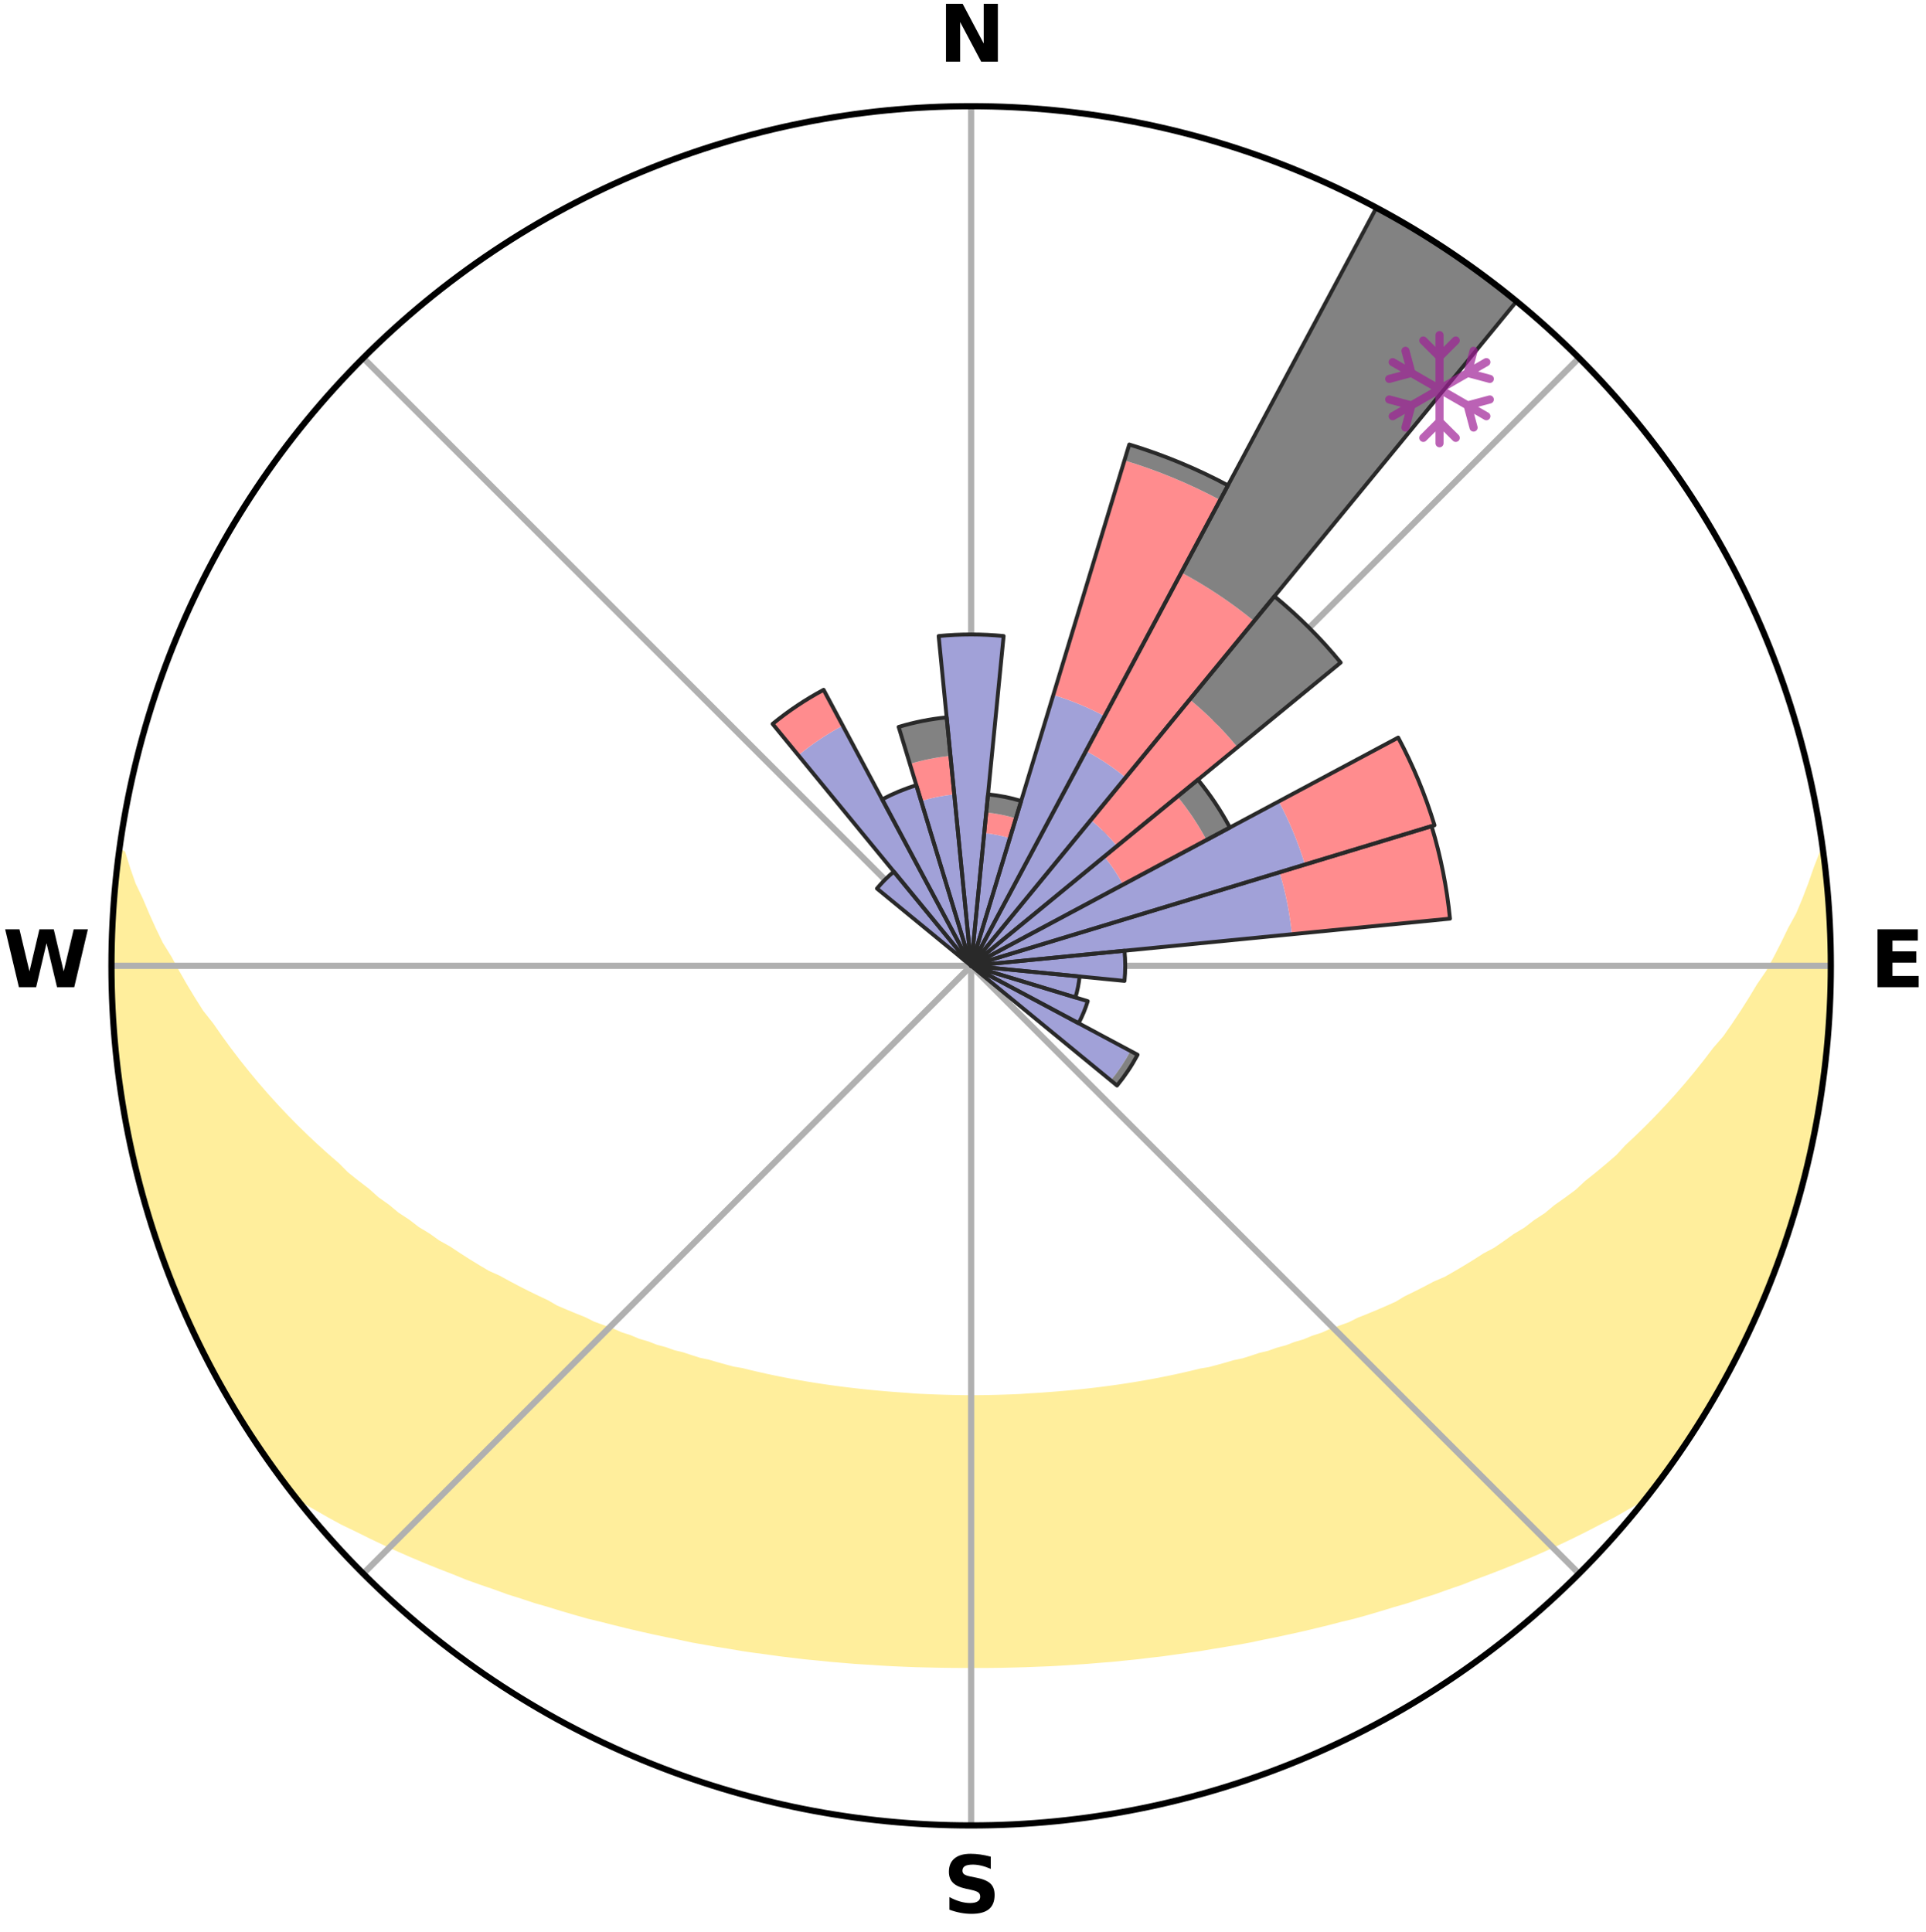 <?xml version="1.0" encoding="utf-8" standalone="no"?>
<!DOCTYPE svg PUBLIC "-//W3C//DTD SVG 1.1//EN"
  "http://www.w3.org/Graphics/SVG/1.1/DTD/svg11.dtd">
<svg xmlns:xlink="http://www.w3.org/1999/xlink" width="248.41pt" height="249.158pt" viewBox="0 0 248.41 249.158" xmlns="http://www.w3.org/2000/svg" version="1.1">
 <title>Ski Rose for Beskid Sport Arena</title>
 <defs>
  <style type="text/css">*{stroke-linejoin: round; stroke-linecap: butt}</style>
 </defs>
 <g id="figure_1">
  <g id="patch_1">
   <path d="M 0 249.158 
L 248.41 249.158 
L 248.41 0 
L 0 0 
z
" style="fill: #ffffff"/>
  </g>
  <g id="axes_1">
   <g id="patch_2">
    <path d="M 236.135 124.579 
C 236.135 110.018 233.267 95.599 227.695 82.147 
C 222.122 68.695 213.955 56.471 203.659 46.175 
C 193.363 35.879 181.139 27.711 167.687 22.139 
C 154.235 16.567 139.815 13.699 125.255 13.699 
C 110.694 13.699 96.275 16.567 82.823 22.139 
C 69.371 27.711 57.147 35.879 46.851 46.175 
C 36.555 56.471 28.387 68.695 22.815 82.147 
C 17.243 95.599 14.375 110.018 14.375 124.579 
C 14.375 139.14 17.243 153.559 22.815 167.011 
C 28.387 180.463 36.555 192.687 46.851 202.983 
C 57.147 213.279 69.371 221.447 82.823 227.019 
C 96.275 232.591 110.694 235.459 125.255 235.459 
C 139.815 235.459 154.235 232.591 167.687 227.019 
C 181.139 221.447 193.363 213.279 203.659 202.983 
C 213.955 192.687 222.122 180.463 227.695 167.011 
C 233.267 153.559 236.135 139.14 236.135 124.579 
M 125.255 124.579 
C 125.255 124.579 125.255 124.579 125.255 124.579 
C 125.255 124.579 125.255 124.579 125.255 124.579 
C 125.255 124.579 125.255 124.579 125.255 124.579 
C 125.255 124.579 125.255 124.579 125.255 124.579 
C 125.255 124.579 125.255 124.579 125.255 124.579 
C 125.255 124.579 125.255 124.579 125.255 124.579 
C 125.255 124.579 125.255 124.579 125.255 124.579 
C 125.255 124.579 125.255 124.579 125.255 124.579 
C 125.255 124.579 125.255 124.579 125.255 124.579 
C 125.255 124.579 125.255 124.579 125.255 124.579 
C 125.255 124.579 125.255 124.579 125.255 124.579 
C 125.255 124.579 125.255 124.579 125.255 124.579 
C 125.255 124.579 125.255 124.579 125.255 124.579 
C 125.255 124.579 125.255 124.579 125.255 124.579 
C 125.255 124.579 125.255 124.579 125.255 124.579 
C 125.255 124.579 125.255 124.579 125.255 124.579 
z
" style="fill: #ffffff"/>
   </g>
   <g id="PolyCollection_1">
    <defs>
     <path id="m4f2f61fb9f" d="M 235.16 -139.048 
L 235.16 -139.048 
L 234.374 -137.012 
L 233.681 -135.019 
L 232.925 -133.053 
L 232.113 -131.115 
L 231.061 -129.199 
L 230.157 -127.326 
L 229.214 -125.486 
L 228.235 -123.68 
L 227.025 -121.914 
L 225.98 -120.181 
L 224.904 -118.484 
L 223.8 -116.823 
L 222.669 -115.199 
L 221.317 -113.634 
L 220.137 -112.088 
L 218.934 -110.579 
L 217.709 -109.107 
L 216.465 -107.674 
L 215.202 -106.279 
L 213.921 -104.922 
L 212.624 -103.603 
L 211.313 -102.323 
L 209.988 -101.081 
L 208.832 -99.822 
L 207.482 -98.653 
L 206.121 -97.522 
L 204.752 -96.428 
L 203.549 -95.306 
L 202.164 -94.284 
L 200.773 -93.299 
L 199.545 -92.277 
L 198.144 -91.361 
L 196.904 -90.404 
L 195.498 -89.557 
L 194.249 -88.663 
L 192.995 -87.799 
L 191.587 -87.05 
L 190.33 -86.247 
L 189.071 -85.473 
L 187.81 -84.727 
L 186.549 -84.009 
L 185.154 -83.411 
L 183.898 -82.749 
L 182.644 -82.114 
L 181.392 -81.504 
L 180.264 -80.822 
L 179.016 -80.262 
L 177.772 -79.725 
L 176.533 -79.212 
L 175.299 -78.722 
L 174.175 -78.155 
L 172.95 -77.709 
L 171.732 -77.283 
L 170.615 -76.779 
L 169.409 -76.393 
L 168.297 -75.928 
L 167.104 -75.58 
L 165.999 -75.153 
L 164.819 -74.84 
L 163.723 -74.447 
L 162.558 -74.166 
L 161.47 -73.807 
L 160.386 -73.464 
L 159.244 -73.227 
L 158.169 -72.914 
L 157.098 -72.616 
L 156.031 -72.332 
L 154.92 -72.147 
L 153.863 -71.889 
L 152.811 -71.644 
L 151.763 -71.412 
L 150.719 -71.192 
L 149.68 -70.984 
L 148.644 -70.787 
L 147.613 -70.602 
L 146.586 -70.427 
L 145.563 -70.263 
L 144.544 -70.108 
L 143.529 -69.964 
L 142.518 -69.828 
L 141.51 -69.702 
L 140.506 -69.584 
L 139.506 -69.474 
L 138.509 -69.373 
L 137.514 -69.279 
L 136.523 -69.194 
L 135.535 -69.115 
L 134.548 -69.043 
L 133.564 -68.979 
L 132.582 -68.921 
L 131.605 -68.848 
L 130.625 -68.807 
L 129.647 -68.772 
L 128.67 -68.743 
L 127.694 -68.721 
L 126.718 -68.704 
L 125.743 -68.694 
L 124.767 -68.694 
L 123.792 -68.707 
L 122.816 -68.726 
L 121.84 -68.751 
L 120.864 -68.782 
L 119.886 -68.82 
L 118.907 -68.863 
L 117.926 -68.914 
L 116.948 -68.998 
L 115.965 -69.065 
L 114.98 -69.139 
L 113.992 -69.22 
L 113.002 -69.309 
L 112.009 -69.405 
L 111.013 -69.508 
L 110.013 -69.62 
L 109.011 -69.74 
L 108.005 -69.868 
L 106.995 -70.006 
L 105.981 -70.153 
L 104.964 -70.309 
L 103.943 -70.475 
L 102.917 -70.652 
L 101.888 -70.839 
L 100.854 -71.037 
L 99.817 -71.247 
L 98.775 -71.468 
L 97.729 -71.702 
L 96.679 -71.948 
L 95.625 -72.208 
L 94.516 -72.395 
L 93.451 -72.68 
L 92.382 -72.979 
L 91.31 -73.293 
L 90.171 -73.531 
L 89.088 -73.875 
L 88.003 -74.236 
L 86.841 -74.517 
L 85.747 -74.911 
L 84.57 -75.225 
L 83.468 -75.653 
L 82.277 -76.002 
L 81.168 -76.467 
L 79.965 -76.853 
L 78.85 -77.357 
L 77.635 -77.783 
L 76.413 -78.23 
L 75.292 -78.797 
L 74.061 -79.287 
L 72.825 -79.8 
L 71.584 -80.336 
L 70.46 -80.993 
L 69.214 -81.577 
L 67.965 -82.187 
L 66.714 -82.822 
L 65.461 -83.484 
L 64.206 -84.172 
L 62.811 -84.798 
L 61.554 -85.543 
L 60.297 -86.316 
L 59.043 -87.118 
L 57.791 -87.949 
L 56.387 -88.729 
L 55.141 -89.622 
L 53.738 -90.467 
L 52.501 -91.423 
L 51.103 -92.337 
L 49.878 -93.357 
L 48.491 -94.341 
L 47.282 -95.426 
L 45.908 -96.481 
L 44.542 -97.573 
L 43.364 -98.759 
L 42.019 -99.923 
L 40.684 -101.126 
L 39.362 -102.366 
L 38.053 -103.644 
L 36.759 -104.96 
L 35.482 -106.314 
L 34.221 -107.707 
L 32.98 -109.137 
L 31.758 -110.606 
L 30.558 -112.112 
L 29.38 -113.655 
L 28.226 -115.236 
L 27.098 -116.854 
L 25.8 -118.496 
L 24.727 -120.19 
L 23.684 -121.919 
L 22.672 -123.684 
L 21.694 -125.483 
L 20.557 -127.321 
L 19.654 -129.19 
L 18.793 -131.091 
L 17.977 -133.022 
L 17.031 -135 
L 16.334 -136.989 
L 15.708 -139.001 
L 15.375 -139.045 
L 15.375 -139.045 
L 15.121 -137.127 
L 14.9 -135.205 
L 14.806 -133.272 
L 14.651 -131.344 
L 14.623 -129.409 
L 14.46 -127.48 
L 14.404 -125.546 
L 14.38 -123.611 
L 14.485 -121.678 
L 14.525 -119.744 
L 14.597 -117.811 
L 14.8 -115.886 
L 14.935 -113.957 
L 15.102 -112.029 
L 15.401 -110.117 
L 15.629 -108.195 
L 15.992 -106.295 
L 16.283 -104.382 
L 16.603 -102.474 
L 17.115 -100.605 
L 17.444 -98.696 
L 17.908 -96.817 
L 18.458 -94.962 
L 19.04 -93.117 
L 19.545 -91.249 
L 20.127 -89.404 
L 20.801 -87.59 
L 21.4 -85.749 
L 22.135 -83.959 
L 22.838 -82.157 
L 23.634 -80.393 
L 24.36 -78.599 
L 25.256 -76.882 
L 26.047 -75.116 
L 26.913 -73.386 
L 27.818 -71.675 
L 28.8 -70.008 
L 29.733 -68.312 
L 30.739 -66.659 
L 31.759 -65.016 
L 32.819 -63.397 
L 33.897 -61.791 
L 34.988 -60.192 
L 36.124 -58.626 
L 37.296 -57.086 
L 38.94 -55.921 
L 40.736 -54.907 
L 42.497 -53.897 
L 44.27 -52.93 
L 46.102 -52.049 
L 47.889 -51.162 
L 49.678 -50.31 
L 51.469 -49.494 
L 53.258 -48.711 
L 55.046 -47.96 
L 56.831 -47.24 
L 58.612 -46.55 
L 60.35 -45.844 
L 62.123 -45.212 
L 63.891 -44.608 
L 65.614 -43.979 
L 67.37 -43.428 
L 69.089 -42.857 
L 70.832 -42.355 
L 72.536 -41.828 
L 74.24 -41.33 
L 75.934 -40.85 
L 77.65 -40.438 
L 79.336 -40.007 
L 81.013 -39.592 
L 82.688 -39.203 
L 84.353 -38.828 
L 86.016 -38.478 
L 87.67 -38.141 
L 89.305 -37.789 
L 90.952 -37.496 
L 92.59 -37.212 
L 94.225 -36.953 
L 95.842 -36.675 
L 97.465 -36.441 
L 99.084 -36.229 
L 100.69 -36.002 
L 102.298 -35.813 
L 103.897 -35.618 
L 105.499 -35.466 
L 107.091 -35.302 
L 108.684 -35.169 
L 110.27 -35.035 
L 111.858 -34.936 
L 113.439 -34.831 
L 115.019 -34.741 
L 116.598 -34.672 
L 118.174 -34.609 
L 119.75 -34.572 
L 121.324 -34.537 
L 122.896 -34.515 
L 124.469 -34.507 
L 126.041 -34.508 
L 127.613 -34.512 
L 129.186 -34.532 
L 130.76 -34.568 
L 132.335 -34.613 
L 133.912 -34.675 
L 135.491 -34.736 
L 137.071 -34.826 
L 138.653 -34.93 
L 140.239 -35.038 
L 141.826 -35.172 
L 143.42 -35.296 
L 145.012 -35.46 
L 146.612 -35.621 
L 148.211 -35.815 
L 149.821 -35.996 
L 151.427 -36.223 
L 153.044 -36.443 
L 154.669 -36.669 
L 156.287 -36.947 
L 157.919 -37.214 
L 159.56 -37.49 
L 161.204 -37.791 
L 162.839 -38.142 
L 164.496 -38.472 
L 166.156 -38.829 
L 167.825 -39.196 
L 169.496 -39.592 
L 171.177 -40.001 
L 172.859 -40.438 
L 174.575 -40.85 
L 176.274 -41.324 
L 177.973 -41.828 
L 179.682 -42.348 
L 181.425 -42.851 
L 183.14 -43.427 
L 184.896 -43.979 
L 186.624 -44.601 
L 188.391 -45.206 
L 190.122 -45.889 
L 191.898 -46.55 
L 193.679 -47.239 
L 195.464 -47.959 
L 197.252 -48.71 
L 199.042 -49.493 
L 200.832 -50.309 
L 202.622 -51.16 
L 204.409 -52.048 
L 206.19 -52.973 
L 208.019 -53.892 
L 209.779 -54.902 
L 211.572 -55.919 
L 213.199 -57.097 
L 214.366 -58.64 
L 215.516 -60.196 
L 216.624 -61.783 
L 217.688 -63.399 
L 218.755 -65.013 
L 219.705 -66.7 
L 220.693 -68.362 
L 221.758 -69.98 
L 222.647 -71.699 
L 223.575 -73.397 
L 224.432 -75.131 
L 225.289 -76.865 
L 226.098 -78.622 
L 226.86 -80.4 
L 227.669 -82.158 
L 228.387 -83.954 
L 229.009 -85.787 
L 229.734 -87.581 
L 230.392 -89.401 
L 230.883 -91.275 
L 231.483 -93.113 
L 232.041 -94.965 
L 232.55 -96.831 
L 233.028 -98.705 
L 233.465 -100.589 
L 233.864 -102.482 
L 234.222 -104.383 
L 234.549 -106.289 
L 234.83 -108.203 
L 235.07 -110.122 
L 235.289 -112.042 
L 235.62 -113.952 
L 235.747 -115.883 
L 235.86 -117.814 
L 235.914 -119.748 
L 235.931 -121.681 
L 236.108 -123.612 
L 236.055 -125.546 
L 235.994 -127.479 
L 236.014 -129.415 
L 235.886 -131.346 
L 235.725 -133.273 
L 235.505 -135.195 
L 235.42 -137.131 
L 235.16 -139.048 
z
" style="stroke: #ffee9c"/>
    </defs>
    <g clip-path="url(#p7516ac9a2e)">
     <use xlink:href="#m4f2f61fb9f" x="0" y="249.158" style="fill: #ffee9c; stroke: #ffee9c"/>
    </g>
   </g>
   <g id="matplotlib.axis_1">
    <g id="xtick_1">
     <g id="line2d_1">
      <path d="M 125.255 124.579 
L 125.255 13.699 
" clip-path="url(#p7516ac9a2e)" style="fill: none; stroke: #b0b0b0; stroke-width: 0.8; stroke-linecap: square"/>
     </g>
     <g id="text_1">
      <!-- N -->
      <g transform="translate(121.07 7.958) scale(0.1 -0.1)">
       <defs>
        <path id="DejaVuSans-Bold-4e" d="M 588 4666 
L 1931 4666 
L 3628 1466 
L 3628 4666 
L 4769 4666 
L 4769 0 
L 3425 0 
L 1728 3200 
L 1728 0 
L 588 0 
L 588 4666 
z
" transform="scale(0.016)"/>
       </defs>
       <use xlink:href="#DejaVuSans-Bold-4e"/>
      </g>
     </g>
    </g>
    <g id="xtick_2">
     <g id="line2d_2">
      <path d="M 125.255 124.579 
L 203.659 46.175 
" clip-path="url(#p7516ac9a2e)" style="fill: none; stroke: #b0b0b0; stroke-width: 0.8; stroke-linecap: square"/>
     </g>
    </g>
    <g id="xtick_3">
     <g id="line2d_3">
      <path d="M 125.255 124.579 
L 236.135 124.579 
" clip-path="url(#p7516ac9a2e)" style="fill: none; stroke: #b0b0b0; stroke-width: 0.8; stroke-linecap: square"/>
     </g>
     <g id="text_2">
      <!-- E -->
      <g transform="translate(241.219 127.338) scale(0.1 -0.1)">
       <defs>
        <path id="DejaVuSans-Bold-45" d="M 588 4666 
L 3834 4666 
L 3834 3756 
L 1791 3756 
L 1791 2888 
L 3713 2888 
L 3713 1978 
L 1791 1978 
L 1791 909 
L 3903 909 
L 3903 0 
L 588 0 
L 588 4666 
z
" transform="scale(0.016)"/>
       </defs>
       <use xlink:href="#DejaVuSans-Bold-45"/>
      </g>
     </g>
    </g>
    <g id="xtick_4">
     <g id="line2d_4">
      <path d="M 125.255 124.579 
L 203.659 202.983 
" clip-path="url(#p7516ac9a2e)" style="fill: none; stroke: #b0b0b0; stroke-width: 0.8; stroke-linecap: square"/>
     </g>
    </g>
    <g id="xtick_5">
     <g id="line2d_5">
      <path d="M 125.255 124.579 
L 125.255 235.459 
" clip-path="url(#p7516ac9a2e)" style="fill: none; stroke: #b0b0b0; stroke-width: 0.8; stroke-linecap: square"/>
     </g>
     <g id="text_3">
      <!-- S -->
      <g transform="translate(121.654 246.718) scale(0.1 -0.1)">
       <defs>
        <path id="DejaVuSans-Bold-53" d="M 3834 4519 
L 3834 3531 
Q 3450 3703 3084 3790 
Q 2719 3878 2394 3878 
Q 1963 3878 1756 3759 
Q 1550 3641 1550 3391 
Q 1550 3203 1689 3098 
Q 1828 2994 2194 2919 
L 2706 2816 
Q 3484 2659 3812 2340 
Q 4141 2022 4141 1434 
Q 4141 663 3683 286 
Q 3225 -91 2284 -91 
Q 1841 -91 1394 -6 
Q 947 78 500 244 
L 500 1259 
Q 947 1022 1364 901 
Q 1781 781 2169 781 
Q 2563 781 2772 912 
Q 2981 1044 2981 1288 
Q 2981 1506 2839 1625 
Q 2697 1744 2272 1838 
L 1806 1941 
Q 1106 2091 782 2419 
Q 459 2747 459 3303 
Q 459 4000 909 4375 
Q 1359 4750 2203 4750 
Q 2588 4750 2994 4692 
Q 3400 4634 3834 4519 
z
" transform="scale(0.016)"/>
       </defs>
       <use xlink:href="#DejaVuSans-Bold-53"/>
      </g>
     </g>
    </g>
    <g id="xtick_6">
     <g id="line2d_6">
      <path d="M 125.255 124.579 
L 46.851 202.983 
" clip-path="url(#p7516ac9a2e)" style="fill: none; stroke: #b0b0b0; stroke-width: 0.8; stroke-linecap: square"/>
     </g>
    </g>
    <g id="xtick_7">
     <g id="line2d_7">
      <path d="M 125.255 124.579 
L 14.375 124.579 
" clip-path="url(#p7516ac9a2e)" style="fill: none; stroke: #b0b0b0; stroke-width: 0.8; stroke-linecap: square"/>
     </g>
     <g id="text_4">
      <!-- W -->
      <g transform="translate(0.36 127.338) scale(0.1 -0.1)">
       <defs>
        <path id="DejaVuSans-Bold-57" d="M 191 4666 
L 1344 4666 
L 2150 1275 
L 2950 4666 
L 4109 4666 
L 4909 1275 
L 5716 4666 
L 6859 4666 
L 5759 0 
L 4372 0 
L 3525 3547 
L 2688 0 
L 1300 0 
L 191 4666 
z
" transform="scale(0.016)"/>
       </defs>
       <use xlink:href="#DejaVuSans-Bold-57"/>
      </g>
     </g>
    </g>
    <g id="xtick_8">
     <g id="line2d_8">
      <path d="M 125.255 124.579 
L 46.851 46.175 
" clip-path="url(#p7516ac9a2e)" style="fill: none; stroke: #b0b0b0; stroke-width: 0.8; stroke-linecap: square"/>
     </g>
    </g>
   </g>
   <g id="matplotlib.axis_2"/>
   <g id="patch_3">
    <path d="M 125.255 124.579 
C 125.255 124.579 125.255 124.579 125.255 124.579 
C 125.255 124.579 125.255 124.579 125.255 124.579 
L 125.255 124.579 
C 125.255 124.579 125.255 124.579 125.255 124.579 
C 125.255 124.579 125.255 124.579 125.255 124.579 
z
" clip-path="url(#p7516ac9a2e)" style="fill: #d9d9d9"/>
   </g>
   <g id="patch_4">
    <path d="M 125.255 124.579 
C 125.255 124.579 125.255 124.579 125.255 124.579 
C 125.255 124.579 125.255 124.579 125.255 124.579 
L 125.255 124.579 
C 125.255 124.579 125.255 124.579 125.255 124.579 
C 125.255 124.579 125.255 124.579 125.255 124.579 
z
" clip-path="url(#p7516ac9a2e)" style="fill: #d9d9d9"/>
   </g>
   <g id="patch_5">
    <path d="M 125.255 124.579 
C 125.255 124.579 125.255 124.579 125.255 124.579 
C 125.255 124.579 125.255 124.579 125.255 124.579 
L 125.255 124.579 
C 125.255 124.579 125.255 124.579 125.255 124.579 
C 125.255 124.579 125.255 124.579 125.255 124.579 
z
" clip-path="url(#p7516ac9a2e)" style="fill: #d9d9d9"/>
   </g>
   <g id="patch_6">
    <path d="M 125.255 124.579 
C 125.255 124.579 125.255 124.579 125.255 124.579 
C 125.255 124.579 125.255 124.579 125.255 124.579 
L 125.255 124.579 
C 125.255 124.579 125.255 124.579 125.255 124.579 
C 125.255 124.579 125.255 124.579 125.255 124.579 
z
" clip-path="url(#p7516ac9a2e)" style="fill: #d9d9d9"/>
   </g>
   <g id="patch_7">
    <path d="M 125.255 124.579 
C 125.255 124.579 125.255 124.579 125.255 124.579 
C 125.255 124.579 125.255 124.579 125.255 124.579 
L 125.255 124.579 
C 125.255 124.579 125.255 124.579 125.255 124.579 
C 125.255 124.579 125.255 124.579 125.255 124.579 
z
" clip-path="url(#p7516ac9a2e)" style="fill: #d9d9d9"/>
   </g>
   <g id="patch_8">
    <path d="M 125.255 124.579 
C 125.255 124.579 125.255 124.579 125.255 124.579 
C 125.255 124.579 125.255 124.579 125.255 124.579 
L 125.255 124.579 
C 125.255 124.579 125.255 124.579 125.255 124.579 
C 125.255 124.579 125.255 124.579 125.255 124.579 
z
" clip-path="url(#p7516ac9a2e)" style="fill: #d9d9d9"/>
   </g>
   <g id="patch_9">
    <path d="M 125.255 124.579 
C 125.255 124.579 125.255 124.579 125.255 124.579 
C 125.255 124.579 125.255 124.579 125.255 124.579 
L 125.255 124.579 
C 125.255 124.579 125.255 124.579 125.255 124.579 
C 125.255 124.579 125.255 124.579 125.255 124.579 
z
" clip-path="url(#p7516ac9a2e)" style="fill: #d9d9d9"/>
   </g>
   <g id="patch_10">
    <path d="M 125.255 124.579 
C 125.255 124.579 125.255 124.579 125.255 124.579 
C 125.255 124.579 125.255 124.579 125.255 124.579 
L 125.255 124.579 
C 125.255 124.579 125.255 124.579 125.255 124.579 
C 125.255 124.579 125.255 124.579 125.255 124.579 
z
" clip-path="url(#p7516ac9a2e)" style="fill: #d9d9d9"/>
   </g>
   <g id="patch_11">
    <path d="M 125.255 124.579 
C 125.255 124.579 125.255 124.579 125.255 124.579 
C 125.255 124.579 125.255 124.579 125.255 124.579 
L 125.255 124.579 
C 125.255 124.579 125.255 124.579 125.255 124.579 
C 125.255 124.579 125.255 124.579 125.255 124.579 
z
" clip-path="url(#p7516ac9a2e)" style="fill: #d9d9d9"/>
   </g>
   <g id="patch_12">
    <path d="M 125.255 124.579 
C 125.255 124.579 125.255 124.579 125.255 124.579 
C 125.255 124.579 125.255 124.579 125.255 124.579 
L 125.255 124.579 
C 125.255 124.579 125.255 124.579 125.255 124.579 
C 125.255 124.579 125.255 124.579 125.255 124.579 
z
" clip-path="url(#p7516ac9a2e)" style="fill: #d9d9d9"/>
   </g>
   <g id="patch_13">
    <path d="M 125.255 124.579 
C 125.255 124.579 125.255 124.579 125.255 124.579 
C 125.255 124.579 125.255 124.579 125.255 124.579 
L 125.255 124.579 
C 125.255 124.579 125.255 124.579 125.255 124.579 
C 125.255 124.579 125.255 124.579 125.255 124.579 
z
" clip-path="url(#p7516ac9a2e)" style="fill: #d9d9d9"/>
   </g>
   <g id="patch_14">
    <path d="M 125.255 124.579 
C 125.255 124.579 125.255 124.579 125.255 124.579 
C 125.255 124.579 125.255 124.579 125.255 124.579 
L 125.255 124.579 
C 125.255 124.579 125.255 124.579 125.255 124.579 
C 125.255 124.579 125.255 124.579 125.255 124.579 
z
" clip-path="url(#p7516ac9a2e)" style="fill: #d9d9d9"/>
   </g>
   <g id="patch_15">
    <path d="M 125.255 124.579 
C 125.255 124.579 125.255 124.579 125.255 124.579 
C 125.255 124.579 125.255 124.579 125.255 124.579 
L 125.255 124.579 
C 125.255 124.579 125.255 124.579 125.255 124.579 
C 125.255 124.579 125.255 124.579 125.255 124.579 
z
" clip-path="url(#p7516ac9a2e)" style="fill: #d9d9d9"/>
   </g>
   <g id="patch_16">
    <path d="M 125.255 124.579 
C 125.255 124.579 125.255 124.579 125.255 124.579 
C 125.255 124.579 125.255 124.579 125.255 124.579 
L 125.255 124.579 
C 125.255 124.579 125.255 124.579 125.255 124.579 
C 125.255 124.579 125.255 124.579 125.255 124.579 
z
" clip-path="url(#p7516ac9a2e)" style="fill: #d9d9d9"/>
   </g>
   <g id="patch_17">
    <path d="M 125.255 124.579 
C 125.255 124.579 125.255 124.579 125.255 124.579 
C 125.255 124.579 125.255 124.579 125.255 124.579 
L 125.255 124.579 
C 125.255 124.579 125.255 124.579 125.255 124.579 
C 125.255 124.579 125.255 124.579 125.255 124.579 
z
" clip-path="url(#p7516ac9a2e)" style="fill: #d9d9d9"/>
   </g>
   <g id="patch_18">
    <path d="M 125.255 124.579 
C 125.255 124.579 125.255 124.579 125.255 124.579 
C 125.255 124.579 125.255 124.579 125.255 124.579 
L 125.255 124.579 
C 125.255 124.579 125.255 124.579 125.255 124.579 
C 125.255 124.579 125.255 124.579 125.255 124.579 
z
" clip-path="url(#p7516ac9a2e)" style="fill: #d9d9d9"/>
   </g>
   <g id="patch_19">
    <path d="M 125.255 124.579 
C 125.255 124.579 125.255 124.579 125.255 124.579 
C 125.255 124.579 125.255 124.579 125.255 124.579 
L 125.255 124.579 
C 125.255 124.579 125.255 124.579 125.255 124.579 
C 125.255 124.579 125.255 124.579 125.255 124.579 
z
" clip-path="url(#p7516ac9a2e)" style="fill: #d9d9d9"/>
   </g>
   <g id="patch_20">
    <path d="M 125.255 124.579 
C 125.255 124.579 125.255 124.579 125.255 124.579 
C 125.255 124.579 125.255 124.579 125.255 124.579 
L 125.255 124.579 
C 125.255 124.579 125.255 124.579 125.255 124.579 
C 125.255 124.579 125.255 124.579 125.255 124.579 
z
" clip-path="url(#p7516ac9a2e)" style="fill: #d9d9d9"/>
   </g>
   <g id="patch_21">
    <path d="M 125.255 124.579 
C 125.255 124.579 125.255 124.579 125.255 124.579 
C 125.255 124.579 125.255 124.579 125.255 124.579 
L 125.255 124.579 
C 125.255 124.579 125.255 124.579 125.255 124.579 
C 125.255 124.579 125.255 124.579 125.255 124.579 
z
" clip-path="url(#p7516ac9a2e)" style="fill: #d9d9d9"/>
   </g>
   <g id="patch_22">
    <path d="M 125.255 124.579 
C 125.255 124.579 125.255 124.579 125.255 124.579 
C 125.255 124.579 125.255 124.579 125.255 124.579 
L 125.255 124.579 
C 125.255 124.579 125.255 124.579 125.255 124.579 
C 125.255 124.579 125.255 124.579 125.255 124.579 
z
" clip-path="url(#p7516ac9a2e)" style="fill: #d9d9d9"/>
   </g>
   <g id="patch_23">
    <path d="M 125.255 124.579 
C 125.255 124.579 125.255 124.579 125.255 124.579 
C 125.255 124.579 125.255 124.579 125.255 124.579 
L 125.255 124.579 
C 125.255 124.579 125.255 124.579 125.255 124.579 
C 125.255 124.579 125.255 124.579 125.255 124.579 
z
" clip-path="url(#p7516ac9a2e)" style="fill: #d9d9d9"/>
   </g>
   <g id="patch_24">
    <path d="M 125.255 124.579 
C 125.255 124.579 125.255 124.579 125.255 124.579 
C 125.255 124.579 125.255 124.579 125.255 124.579 
L 125.255 124.579 
C 125.255 124.579 125.255 124.579 125.255 124.579 
C 125.255 124.579 125.255 124.579 125.255 124.579 
z
" clip-path="url(#p7516ac9a2e)" style="fill: #d9d9d9"/>
   </g>
   <g id="patch_25">
    <path d="M 125.255 124.579 
C 125.255 124.579 125.255 124.579 125.255 124.579 
C 125.255 124.579 125.255 124.579 125.255 124.579 
L 125.255 124.579 
C 125.255 124.579 125.255 124.579 125.255 124.579 
C 125.255 124.579 125.255 124.579 125.255 124.579 
z
" clip-path="url(#p7516ac9a2e)" style="fill: #d9d9d9"/>
   </g>
   <g id="patch_26">
    <path d="M 125.255 124.579 
C 125.255 124.579 125.255 124.579 125.255 124.579 
C 125.255 124.579 125.255 124.579 125.255 124.579 
L 125.255 124.579 
C 125.255 124.579 125.255 124.579 125.255 124.579 
C 125.255 124.579 125.255 124.579 125.255 124.579 
z
" clip-path="url(#p7516ac9a2e)" style="fill: #d9d9d9"/>
   </g>
   <g id="patch_27">
    <path d="M 125.255 124.579 
C 125.255 124.579 125.255 124.579 125.255 124.579 
C 125.255 124.579 125.255 124.579 125.255 124.579 
L 125.255 124.579 
C 125.255 124.579 125.255 124.579 125.255 124.579 
C 125.255 124.579 125.255 124.579 125.255 124.579 
z
" clip-path="url(#p7516ac9a2e)" style="fill: #d9d9d9"/>
   </g>
   <g id="patch_28">
    <path d="M 125.255 124.579 
C 125.255 124.579 125.255 124.579 125.255 124.579 
C 125.255 124.579 125.255 124.579 125.255 124.579 
L 125.255 124.579 
C 125.255 124.579 125.255 124.579 125.255 124.579 
C 125.255 124.579 125.255 124.579 125.255 124.579 
z
" clip-path="url(#p7516ac9a2e)" style="fill: #d9d9d9"/>
   </g>
   <g id="patch_29">
    <path d="M 125.255 124.579 
C 125.255 124.579 125.255 124.579 125.255 124.579 
C 125.255 124.579 125.255 124.579 125.255 124.579 
L 125.255 124.579 
C 125.255 124.579 125.255 124.579 125.255 124.579 
C 125.255 124.579 125.255 124.579 125.255 124.579 
z
" clip-path="url(#p7516ac9a2e)" style="fill: #d9d9d9"/>
   </g>
   <g id="patch_30">
    <path d="M 125.255 124.579 
C 125.255 124.579 125.255 124.579 125.255 124.579 
C 125.255 124.579 125.255 124.579 125.255 124.579 
L 125.255 124.579 
C 125.255 124.579 125.255 124.579 125.255 124.579 
C 125.255 124.579 125.255 124.579 125.255 124.579 
z
" clip-path="url(#p7516ac9a2e)" style="fill: #d9d9d9"/>
   </g>
   <g id="patch_31">
    <path d="M 125.255 124.579 
C 125.255 124.579 125.255 124.579 125.255 124.579 
C 125.255 124.579 125.255 124.579 125.255 124.579 
L 125.255 124.579 
C 125.255 124.579 125.255 124.579 125.255 124.579 
C 125.255 124.579 125.255 124.579 125.255 124.579 
z
" clip-path="url(#p7516ac9a2e)" style="fill: #d9d9d9"/>
   </g>
   <g id="patch_32">
    <path d="M 125.255 124.579 
C 125.255 124.579 125.255 124.579 125.255 124.579 
C 125.255 124.579 125.255 124.579 125.255 124.579 
L 125.255 124.579 
C 125.255 124.579 125.255 124.579 125.255 124.579 
C 125.255 124.579 125.255 124.579 125.255 124.579 
z
" clip-path="url(#p7516ac9a2e)" style="fill: #d9d9d9"/>
   </g>
   <g id="patch_33">
    <path d="M 125.255 124.579 
C 125.255 124.579 125.255 124.579 125.255 124.579 
C 125.255 124.579 125.255 124.579 125.255 124.579 
L 125.255 124.579 
C 125.255 124.579 125.255 124.579 125.255 124.579 
C 125.255 124.579 125.255 124.579 125.255 124.579 
z
" clip-path="url(#p7516ac9a2e)" style="fill: #d9d9d9"/>
   </g>
   <g id="patch_34">
    <path d="M 125.255 124.579 
C 125.255 124.579 125.255 124.579 125.255 124.579 
C 125.255 124.579 125.255 124.579 125.255 124.579 
L 125.255 124.579 
C 125.255 124.579 125.255 124.579 125.255 124.579 
C 125.255 124.579 125.255 124.579 125.255 124.579 
z
" clip-path="url(#p7516ac9a2e)" style="fill: #d9d9d9"/>
   </g>
   <g id="patch_35">
    <path d="M 125.255 124.579 
C 125.255 124.579 125.255 124.579 125.255 124.579 
C 125.255 124.579 125.255 124.579 125.255 124.579 
L 129.444 82.043 
C 128.052 81.906 126.654 81.837 125.255 81.837 
C 123.856 81.837 122.458 81.906 121.065 82.043 
z
" clip-path="url(#p7516ac9a2e)" style="fill: #a1a1d8"/>
   </g>
   <g id="patch_36">
    <path d="M 125.255 124.579 
C 125.255 124.579 125.255 124.579 125.255 124.579 
C 125.255 124.579 125.255 124.579 125.255 124.579 
L 130.251 108.108 
C 129.712 107.945 129.165 107.808 128.613 107.698 
C 128.06 107.588 127.503 107.505 126.942 107.45 
z
" clip-path="url(#p7516ac9a2e)" style="fill: #a1a1d8"/>
   </g>
   <g id="patch_37">
    <path d="M 125.255 124.579 
C 125.255 124.579 125.255 124.579 125.255 124.579 
C 125.255 124.579 125.255 124.579 125.255 124.579 
L 142.466 92.378 
C 141.412 91.815 140.331 91.304 139.227 90.846 
C 138.123 90.389 136.997 89.986 135.854 89.639 
z
" clip-path="url(#p7516ac9a2e)" style="fill: #a1a1d8"/>
   </g>
   <g id="patch_38">
    <path d="M 125.255 124.579 
C 125.255 124.579 125.255 124.579 125.255 124.579 
C 125.255 124.579 125.255 124.579 125.255 124.579 
L 145.19 100.288 
C 144.395 99.635 143.569 99.022 142.713 98.451 
C 141.858 97.879 140.975 97.35 140.068 96.865 
z
" clip-path="url(#p7516ac9a2e)" style="fill: #a1a1d8"/>
   </g>
   <g id="patch_39">
    <path d="M 125.255 124.579 
C 125.255 124.579 125.255 124.579 125.255 124.579 
C 125.255 124.579 125.255 124.579 125.255 124.579 
L 144.071 109.137 
C 143.566 108.521 143.03 107.931 142.467 107.367 
C 141.903 106.804 141.313 106.268 140.697 105.763 
z
" clip-path="url(#p7516ac9a2e)" style="fill: #a1a1d8"/>
   </g>
   <g id="patch_40">
    <path d="M 125.255 124.579 
C 125.255 124.579 125.255 124.579 125.255 124.579 
C 125.255 124.579 125.255 124.579 125.255 124.579 
L 144.852 114.104 
C 144.509 113.463 144.135 112.839 143.731 112.234 
C 143.326 111.629 142.893 111.045 142.432 110.483 
z
" clip-path="url(#p7516ac9a2e)" style="fill: #a1a1d8"/>
   </g>
   <g id="patch_41">
    <path d="M 125.255 124.579 
C 125.255 124.579 125.255 124.579 125.255 124.579 
C 125.255 124.579 125.255 124.579 125.255 124.579 
L 168.311 111.518 
C 167.883 110.109 167.387 108.722 166.823 107.361 
C 166.259 106 165.629 104.668 164.935 103.369 
z
" clip-path="url(#p7516ac9a2e)" style="fill: #a1a1d8"/>
   </g>
   <g id="patch_42">
    <path d="M 125.255 124.579 
C 125.255 124.579 125.255 124.579 125.255 124.579 
C 125.255 124.579 125.255 124.579 125.255 124.579 
L 166.625 120.504 
C 166.492 119.15 166.292 117.804 166.027 116.469 
C 165.761 115.134 165.431 113.814 165.036 112.512 
z
" clip-path="url(#p7516ac9a2e)" style="fill: #a1a1d8"/>
   </g>
   <g id="patch_43">
    <path d="M 125.255 124.579 
C 125.255 124.579 125.255 124.579 125.255 124.579 
C 125.255 124.579 125.255 124.579 125.255 124.579 
L 145.034 126.527 
C 145.098 125.88 145.129 125.23 145.129 124.579 
C 145.129 123.929 145.098 123.278 145.034 122.631 
z
" clip-path="url(#p7516ac9a2e)" style="fill: #a1a1d8"/>
   </g>
   <g id="patch_44">
    <path d="M 125.255 124.579 
C 125.255 124.579 125.255 124.579 125.255 124.579 
C 125.255 124.579 125.255 124.579 125.255 124.579 
L 138.703 128.659 
C 138.837 128.218 138.949 127.772 139.038 127.321 
C 139.128 126.87 139.196 126.414 139.241 125.957 
z
" clip-path="url(#p7516ac9a2e)" style="fill: #a1a1d8"/>
   </g>
   <g id="patch_45">
    <path d="M 125.255 124.579 
C 125.255 124.579 125.255 124.579 125.255 124.579 
C 125.255 124.579 125.255 124.579 125.255 124.579 
L 139.112 131.986 
C 139.354 131.532 139.574 131.067 139.771 130.592 
C 139.968 130.117 140.141 129.632 140.291 129.14 
z
" clip-path="url(#p7516ac9a2e)" style="fill: #a1a1d8"/>
   </g>
   <g id="patch_46">
    <path d="M 125.255 124.579 
C 125.255 124.579 125.255 124.579 125.255 124.579 
C 125.255 124.579 125.255 124.579 125.255 124.579 
L 143.27 139.364 
C 143.754 138.774 144.208 138.161 144.632 137.527 
C 145.056 136.892 145.448 136.238 145.808 135.565 
z
" clip-path="url(#p7516ac9a2e)" style="fill: #a1a1d8"/>
   </g>
   <g id="patch_47">
    <path d="M 125.255 124.579 
C 125.255 124.579 125.255 124.579 125.255 124.579 
C 125.255 124.579 125.255 124.579 125.255 124.579 
L 125.255 124.579 
C 125.255 124.579 125.255 124.579 125.255 124.579 
C 125.255 124.579 125.255 124.579 125.255 124.579 
z
" clip-path="url(#p7516ac9a2e)" style="fill: #a1a1d8"/>
   </g>
   <g id="patch_48">
    <path d="M 125.255 124.579 
C 125.255 124.579 125.255 124.579 125.255 124.579 
C 125.255 124.579 125.255 124.579 125.255 124.579 
L 125.255 124.579 
C 125.255 124.579 125.255 124.579 125.255 124.579 
C 125.255 124.579 125.255 124.579 125.255 124.579 
z
" clip-path="url(#p7516ac9a2e)" style="fill: #a1a1d8"/>
   </g>
   <g id="patch_49">
    <path d="M 125.255 124.579 
C 125.255 124.579 125.255 124.579 125.255 124.579 
C 125.255 124.579 125.255 124.579 125.255 124.579 
L 125.255 124.579 
C 125.255 124.579 125.255 124.579 125.255 124.579 
C 125.255 124.579 125.255 124.579 125.255 124.579 
z
" clip-path="url(#p7516ac9a2e)" style="fill: #a1a1d8"/>
   </g>
   <g id="patch_50">
    <path d="M 125.255 124.579 
C 125.255 124.579 125.255 124.579 125.255 124.579 
C 125.255 124.579 125.255 124.579 125.255 124.579 
L 125.255 124.579 
C 125.255 124.579 125.255 124.579 125.255 124.579 
C 125.255 124.579 125.255 124.579 125.255 124.579 
z
" clip-path="url(#p7516ac9a2e)" style="fill: #a1a1d8"/>
   </g>
   <g id="patch_51">
    <path d="M 125.255 124.579 
C 125.255 124.579 125.255 124.579 125.255 124.579 
C 125.255 124.579 125.255 124.579 125.255 124.579 
L 125.255 124.579 
C 125.255 124.579 125.255 124.579 125.255 124.579 
C 125.255 124.579 125.255 124.579 125.255 124.579 
z
" clip-path="url(#p7516ac9a2e)" style="fill: #a1a1d8"/>
   </g>
   <g id="patch_52">
    <path d="M 125.255 124.579 
C 125.255 124.579 125.255 124.579 125.255 124.579 
C 125.255 124.579 125.255 124.579 125.255 124.579 
L 125.255 124.579 
C 125.255 124.579 125.255 124.579 125.255 124.579 
C 125.255 124.579 125.255 124.579 125.255 124.579 
z
" clip-path="url(#p7516ac9a2e)" style="fill: #a1a1d8"/>
   </g>
   <g id="patch_53">
    <path d="M 125.255 124.579 
C 125.255 124.579 125.255 124.579 125.255 124.579 
C 125.255 124.579 125.255 124.579 125.255 124.579 
L 125.255 124.579 
C 125.255 124.579 125.255 124.579 125.255 124.579 
C 125.255 124.579 125.255 124.579 125.255 124.579 
z
" clip-path="url(#p7516ac9a2e)" style="fill: #a1a1d8"/>
   </g>
   <g id="patch_54">
    <path d="M 125.255 124.579 
C 125.255 124.579 125.255 124.579 125.255 124.579 
C 125.255 124.579 125.255 124.579 125.255 124.579 
L 125.255 124.579 
C 125.255 124.579 125.255 124.579 125.255 124.579 
C 125.255 124.579 125.255 124.579 125.255 124.579 
z
" clip-path="url(#p7516ac9a2e)" style="fill: #a1a1d8"/>
   </g>
   <g id="patch_55">
    <path d="M 125.255 124.579 
C 125.255 124.579 125.255 124.579 125.255 124.579 
C 125.255 124.579 125.255 124.579 125.255 124.579 
L 125.255 124.579 
C 125.255 124.579 125.255 124.579 125.255 124.579 
C 125.255 124.579 125.255 124.579 125.255 124.579 
z
" clip-path="url(#p7516ac9a2e)" style="fill: #a1a1d8"/>
   </g>
   <g id="patch_56">
    <path d="M 125.255 124.579 
C 125.255 124.579 125.255 124.579 125.255 124.579 
C 125.255 124.579 125.255 124.579 125.255 124.579 
L 125.255 124.579 
C 125.255 124.579 125.255 124.579 125.255 124.579 
C 125.255 124.579 125.255 124.579 125.255 124.579 
z
" clip-path="url(#p7516ac9a2e)" style="fill: #a1a1d8"/>
   </g>
   <g id="patch_57">
    <path d="M 125.255 124.579 
C 125.255 124.579 125.255 124.579 125.255 124.579 
C 125.255 124.579 125.255 124.579 125.255 124.579 
L 125.255 124.579 
C 125.255 124.579 125.255 124.579 125.255 124.579 
C 125.255 124.579 125.255 124.579 125.255 124.579 
z
" clip-path="url(#p7516ac9a2e)" style="fill: #a1a1d8"/>
   </g>
   <g id="patch_58">
    <path d="M 125.255 124.579 
C 125.255 124.579 125.255 124.579 125.255 124.579 
C 125.255 124.579 125.255 124.579 125.255 124.579 
L 125.255 124.579 
C 125.255 124.579 125.255 124.579 125.255 124.579 
C 125.255 124.579 125.255 124.579 125.255 124.579 
z
" clip-path="url(#p7516ac9a2e)" style="fill: #a1a1d8"/>
   </g>
   <g id="patch_59">
    <path d="M 125.255 124.579 
C 125.255 124.579 125.255 124.579 125.255 124.579 
C 125.255 124.579 125.255 124.579 125.255 124.579 
L 125.255 124.579 
C 125.255 124.579 125.255 124.579 125.255 124.579 
C 125.255 124.579 125.255 124.579 125.255 124.579 
z
" clip-path="url(#p7516ac9a2e)" style="fill: #a1a1d8"/>
   </g>
   <g id="patch_60">
    <path d="M 125.255 124.579 
C 125.255 124.579 125.255 124.579 125.255 124.579 
C 125.255 124.579 125.255 124.579 125.255 124.579 
L 125.255 124.579 
C 125.255 124.579 125.255 124.579 125.255 124.579 
C 125.255 124.579 125.255 124.579 125.255 124.579 
z
" clip-path="url(#p7516ac9a2e)" style="fill: #a1a1d8"/>
   </g>
   <g id="patch_61">
    <path d="M 125.255 124.579 
C 125.255 124.579 125.255 124.579 125.255 124.579 
C 125.255 124.579 125.255 124.579 125.255 124.579 
L 125.255 124.579 
C 125.255 124.579 125.255 124.579 125.255 124.579 
C 125.255 124.579 125.255 124.579 125.255 124.579 
z
" clip-path="url(#p7516ac9a2e)" style="fill: #a1a1d8"/>
   </g>
   <g id="patch_62">
    <path d="M 125.255 124.579 
C 125.255 124.579 125.255 124.579 125.255 124.579 
C 125.255 124.579 125.255 124.579 125.255 124.579 
L 125.255 124.579 
C 125.255 124.579 125.255 124.579 125.255 124.579 
C 125.255 124.579 125.255 124.579 125.255 124.579 
z
" clip-path="url(#p7516ac9a2e)" style="fill: #a1a1d8"/>
   </g>
   <g id="patch_63">
    <path d="M 125.255 124.579 
C 125.255 124.579 125.255 124.579 125.255 124.579 
C 125.255 124.579 125.255 124.579 125.255 124.579 
L 115.287 112.433 
C 114.89 112.76 114.508 113.105 114.145 113.469 
C 113.781 113.832 113.435 114.214 113.109 114.611 
z
" clip-path="url(#p7516ac9a2e)" style="fill: #a1a1d8"/>
   </g>
   <g id="patch_64">
    <path d="M 125.255 124.579 
C 125.255 124.579 125.255 124.579 125.255 124.579 
C 125.255 124.579 125.255 124.579 125.255 124.579 
L 108.693 93.594 
C 107.679 94.136 106.692 94.728 105.736 95.366 
C 104.779 96.005 103.855 96.691 102.966 97.42 
z
" clip-path="url(#p7516ac9a2e)" style="fill: #a1a1d8"/>
   </g>
   <g id="patch_65">
    <path d="M 125.255 124.579 
C 125.255 124.579 125.255 124.579 125.255 124.579 
C 125.255 124.579 125.255 124.579 125.255 124.579 
L 118.189 101.286 
C 117.427 101.517 116.676 101.786 115.94 102.091 
C 115.204 102.396 114.483 102.736 113.78 103.112 
z
" clip-path="url(#p7516ac9a2e)" style="fill: #a1a1d8"/>
   </g>
   <g id="patch_66">
    <path d="M 125.255 124.579 
C 125.255 124.579 125.255 124.579 125.255 124.579 
C 125.255 124.579 125.255 124.579 125.255 124.579 
L 123.077 102.466 
C 122.353 102.537 121.633 102.644 120.92 102.786 
C 120.207 102.927 119.501 103.104 118.805 103.315 
z
" clip-path="url(#p7516ac9a2e)" style="fill: #a1a1d8"/>
   </g>
   <g id="patch_67">
    <path d="M 121.065 82.043 
C 122.458 81.906 123.856 81.837 125.255 81.837 
C 126.654 81.837 128.052 81.906 129.444 82.043 
L 129.444 82.043 
C 128.052 81.906 126.654 81.837 125.255 81.837 
C 123.856 81.837 122.458 81.906 121.065 82.043 
z
" clip-path="url(#p7516ac9a2e)" style="fill: #ff8c8e"/>
   </g>
   <g id="patch_68">
    <path d="M 126.942 107.45 
C 127.503 107.505 128.06 107.588 128.613 107.698 
C 129.165 107.808 129.712 107.945 130.251 108.108 
L 131.024 105.56 
C 130.402 105.371 129.77 105.213 129.132 105.086 
C 128.494 104.959 127.85 104.864 127.203 104.8 
z
" clip-path="url(#p7516ac9a2e)" style="fill: #ff8c8e"/>
   </g>
   <g id="patch_69">
    <path d="M 135.854 89.639 
C 136.997 89.986 138.123 90.389 139.227 90.846 
C 140.331 91.304 141.412 91.815 142.466 92.378 
L 157.37 64.497 
C 155.403 63.446 153.386 62.492 151.326 61.638 
C 149.266 60.785 147.165 60.033 145.031 59.386 
z
" clip-path="url(#p7516ac9a2e)" style="fill: #ff8c8e"/>
   </g>
   <g id="patch_70">
    <path d="M 140.068 96.865 
C 140.975 97.35 141.858 97.879 142.713 98.451 
C 143.569 99.022 144.395 99.635 145.19 100.288 
L 161.743 80.118 
C 160.288 78.924 158.775 77.802 157.209 76.756 
C 155.644 75.71 154.028 74.742 152.368 73.854 
z
" clip-path="url(#p7516ac9a2e)" style="fill: #ff8c8e"/>
   </g>
   <g id="patch_71">
    <path d="M 140.697 105.763 
C 141.313 106.268 141.903 106.804 142.467 107.367 
C 143.03 107.931 143.566 108.521 144.071 109.137 
L 159.608 96.386 
C 158.685 95.262 157.708 94.183 156.679 93.155 
C 155.651 92.126 154.572 91.149 153.448 90.226 
z
" clip-path="url(#p7516ac9a2e)" style="fill: #ff8c8e"/>
   </g>
   <g id="patch_72">
    <path d="M 142.432 110.483 
C 142.893 111.045 143.326 111.629 143.731 112.234 
C 144.135 112.839 144.509 113.463 144.852 114.104 
L 155.614 108.352 
C 155.083 107.358 154.503 106.391 153.877 105.454 
C 153.251 104.517 152.58 103.612 151.865 102.741 
z
" clip-path="url(#p7516ac9a2e)" style="fill: #ff8c8e"/>
   </g>
   <g id="patch_73">
    <path d="M 164.935 103.369 
C 165.629 104.668 166.259 106 166.823 107.361 
C 167.387 108.722 167.883 110.109 168.311 111.518 
L 185.021 106.449 
C 184.427 104.493 183.738 102.567 182.956 100.679 
C 182.173 98.79 181.299 96.941 180.335 95.138 
z
" clip-path="url(#p7516ac9a2e)" style="fill: #ff8c8e"/>
   </g>
   <g id="patch_74">
    <path d="M 165.036 112.512 
C 165.431 113.814 165.761 115.134 166.027 116.469 
C 166.292 117.804 166.492 119.15 166.625 120.504 
L 187.014 118.496 
C 186.815 116.475 186.517 114.464 186.121 112.472 
C 185.725 110.48 185.231 108.508 184.641 106.564 
z
" clip-path="url(#p7516ac9a2e)" style="fill: #ff8c8e"/>
   </g>
   <g id="patch_75">
    <path d="M 145.034 122.631 
C 145.098 123.278 145.129 123.929 145.129 124.579 
C 145.129 125.23 145.098 125.88 145.034 126.527 
L 145.034 126.527 
C 145.098 125.88 145.129 125.23 145.129 124.579 
C 145.129 123.929 145.098 123.278 145.034 122.631 
z
" clip-path="url(#p7516ac9a2e)" style="fill: #ff8c8e"/>
   </g>
   <g id="patch_76">
    <path d="M 139.241 125.957 
C 139.196 126.414 139.128 126.87 139.038 127.321 
C 138.949 127.772 138.837 128.218 138.703 128.659 
L 138.703 128.659 
C 138.837 128.218 138.949 127.772 139.038 127.321 
C 139.128 126.87 139.196 126.414 139.241 125.957 
z
" clip-path="url(#p7516ac9a2e)" style="fill: #ff8c8e"/>
   </g>
   <g id="patch_77">
    <path d="M 140.291 129.14 
C 140.141 129.632 139.968 130.117 139.771 130.592 
C 139.574 131.067 139.354 131.532 139.112 131.986 
L 139.112 131.986 
C 139.354 131.532 139.574 131.067 139.771 130.592 
C 139.968 130.117 140.141 129.632 140.291 129.14 
z
" clip-path="url(#p7516ac9a2e)" style="fill: #ff8c8e"/>
   </g>
   <g id="patch_78">
    <path d="M 145.808 135.565 
C 145.448 136.238 145.056 136.892 144.632 137.527 
C 144.208 138.161 143.754 138.774 143.27 139.364 
L 143.27 139.364 
C 143.754 138.774 144.208 138.161 144.632 137.527 
C 145.056 136.892 145.448 136.238 145.808 135.565 
z
" clip-path="url(#p7516ac9a2e)" style="fill: #ff8c8e"/>
   </g>
   <g id="patch_79">
    <path d="M 125.255 124.579 
C 125.255 124.579 125.255 124.579 125.255 124.579 
C 125.255 124.579 125.255 124.579 125.255 124.579 
L 125.255 124.579 
C 125.255 124.579 125.255 124.579 125.255 124.579 
C 125.255 124.579 125.255 124.579 125.255 124.579 
z
" clip-path="url(#p7516ac9a2e)" style="fill: #ff8c8e"/>
   </g>
   <g id="patch_80">
    <path d="M 125.255 124.579 
C 125.255 124.579 125.255 124.579 125.255 124.579 
C 125.255 124.579 125.255 124.579 125.255 124.579 
L 125.255 124.579 
C 125.255 124.579 125.255 124.579 125.255 124.579 
C 125.255 124.579 125.255 124.579 125.255 124.579 
z
" clip-path="url(#p7516ac9a2e)" style="fill: #ff8c8e"/>
   </g>
   <g id="patch_81">
    <path d="M 125.255 124.579 
C 125.255 124.579 125.255 124.579 125.255 124.579 
C 125.255 124.579 125.255 124.579 125.255 124.579 
L 125.255 124.579 
C 125.255 124.579 125.255 124.579 125.255 124.579 
C 125.255 124.579 125.255 124.579 125.255 124.579 
z
" clip-path="url(#p7516ac9a2e)" style="fill: #ff8c8e"/>
   </g>
   <g id="patch_82">
    <path d="M 125.255 124.579 
C 125.255 124.579 125.255 124.579 125.255 124.579 
C 125.255 124.579 125.255 124.579 125.255 124.579 
L 125.255 124.579 
C 125.255 124.579 125.255 124.579 125.255 124.579 
C 125.255 124.579 125.255 124.579 125.255 124.579 
z
" clip-path="url(#p7516ac9a2e)" style="fill: #ff8c8e"/>
   </g>
   <g id="patch_83">
    <path d="M 125.255 124.579 
C 125.255 124.579 125.255 124.579 125.255 124.579 
C 125.255 124.579 125.255 124.579 125.255 124.579 
L 125.255 124.579 
C 125.255 124.579 125.255 124.579 125.255 124.579 
C 125.255 124.579 125.255 124.579 125.255 124.579 
z
" clip-path="url(#p7516ac9a2e)" style="fill: #ff8c8e"/>
   </g>
   <g id="patch_84">
    <path d="M 125.255 124.579 
C 125.255 124.579 125.255 124.579 125.255 124.579 
C 125.255 124.579 125.255 124.579 125.255 124.579 
L 125.255 124.579 
C 125.255 124.579 125.255 124.579 125.255 124.579 
C 125.255 124.579 125.255 124.579 125.255 124.579 
z
" clip-path="url(#p7516ac9a2e)" style="fill: #ff8c8e"/>
   </g>
   <g id="patch_85">
    <path d="M 125.255 124.579 
C 125.255 124.579 125.255 124.579 125.255 124.579 
C 125.255 124.579 125.255 124.579 125.255 124.579 
L 125.255 124.579 
C 125.255 124.579 125.255 124.579 125.255 124.579 
C 125.255 124.579 125.255 124.579 125.255 124.579 
z
" clip-path="url(#p7516ac9a2e)" style="fill: #ff8c8e"/>
   </g>
   <g id="patch_86">
    <path d="M 125.255 124.579 
C 125.255 124.579 125.255 124.579 125.255 124.579 
C 125.255 124.579 125.255 124.579 125.255 124.579 
L 125.255 124.579 
C 125.255 124.579 125.255 124.579 125.255 124.579 
C 125.255 124.579 125.255 124.579 125.255 124.579 
z
" clip-path="url(#p7516ac9a2e)" style="fill: #ff8c8e"/>
   </g>
   <g id="patch_87">
    <path d="M 125.255 124.579 
C 125.255 124.579 125.255 124.579 125.255 124.579 
C 125.255 124.579 125.255 124.579 125.255 124.579 
L 125.255 124.579 
C 125.255 124.579 125.255 124.579 125.255 124.579 
C 125.255 124.579 125.255 124.579 125.255 124.579 
z
" clip-path="url(#p7516ac9a2e)" style="fill: #ff8c8e"/>
   </g>
   <g id="patch_88">
    <path d="M 125.255 124.579 
C 125.255 124.579 125.255 124.579 125.255 124.579 
C 125.255 124.579 125.255 124.579 125.255 124.579 
L 125.255 124.579 
C 125.255 124.579 125.255 124.579 125.255 124.579 
C 125.255 124.579 125.255 124.579 125.255 124.579 
z
" clip-path="url(#p7516ac9a2e)" style="fill: #ff8c8e"/>
   </g>
   <g id="patch_89">
    <path d="M 125.255 124.579 
C 125.255 124.579 125.255 124.579 125.255 124.579 
C 125.255 124.579 125.255 124.579 125.255 124.579 
L 125.255 124.579 
C 125.255 124.579 125.255 124.579 125.255 124.579 
C 125.255 124.579 125.255 124.579 125.255 124.579 
z
" clip-path="url(#p7516ac9a2e)" style="fill: #ff8c8e"/>
   </g>
   <g id="patch_90">
    <path d="M 125.255 124.579 
C 125.255 124.579 125.255 124.579 125.255 124.579 
C 125.255 124.579 125.255 124.579 125.255 124.579 
L 125.255 124.579 
C 125.255 124.579 125.255 124.579 125.255 124.579 
C 125.255 124.579 125.255 124.579 125.255 124.579 
z
" clip-path="url(#p7516ac9a2e)" style="fill: #ff8c8e"/>
   </g>
   <g id="patch_91">
    <path d="M 125.255 124.579 
C 125.255 124.579 125.255 124.579 125.255 124.579 
C 125.255 124.579 125.255 124.579 125.255 124.579 
L 125.255 124.579 
C 125.255 124.579 125.255 124.579 125.255 124.579 
C 125.255 124.579 125.255 124.579 125.255 124.579 
z
" clip-path="url(#p7516ac9a2e)" style="fill: #ff8c8e"/>
   </g>
   <g id="patch_92">
    <path d="M 125.255 124.579 
C 125.255 124.579 125.255 124.579 125.255 124.579 
C 125.255 124.579 125.255 124.579 125.255 124.579 
L 125.255 124.579 
C 125.255 124.579 125.255 124.579 125.255 124.579 
C 125.255 124.579 125.255 124.579 125.255 124.579 
z
" clip-path="url(#p7516ac9a2e)" style="fill: #ff8c8e"/>
   </g>
   <g id="patch_93">
    <path d="M 125.255 124.579 
C 125.255 124.579 125.255 124.579 125.255 124.579 
C 125.255 124.579 125.255 124.579 125.255 124.579 
L 125.255 124.579 
C 125.255 124.579 125.255 124.579 125.255 124.579 
C 125.255 124.579 125.255 124.579 125.255 124.579 
z
" clip-path="url(#p7516ac9a2e)" style="fill: #ff8c8e"/>
   </g>
   <g id="patch_94">
    <path d="M 125.255 124.579 
C 125.255 124.579 125.255 124.579 125.255 124.579 
C 125.255 124.579 125.255 124.579 125.255 124.579 
L 125.255 124.579 
C 125.255 124.579 125.255 124.579 125.255 124.579 
C 125.255 124.579 125.255 124.579 125.255 124.579 
z
" clip-path="url(#p7516ac9a2e)" style="fill: #ff8c8e"/>
   </g>
   <g id="patch_95">
    <path d="M 113.109 114.611 
C 113.435 114.214 113.781 113.832 114.145 113.469 
C 114.508 113.105 114.89 112.76 115.287 112.433 
L 115.287 112.433 
C 114.89 112.76 114.508 113.105 114.145 113.469 
C 113.781 113.832 113.435 114.214 113.109 114.611 
z
" clip-path="url(#p7516ac9a2e)" style="fill: #ff8c8e"/>
   </g>
   <g id="patch_96">
    <path d="M 102.966 97.42 
C 103.855 96.691 104.779 96.005 105.736 95.366 
C 106.692 94.728 107.679 94.136 108.693 93.594 
L 106.227 88.98 
C 105.061 89.603 103.928 90.282 102.829 91.016 
C 101.73 91.75 100.669 92.538 99.647 93.376 
z
" clip-path="url(#p7516ac9a2e)" style="fill: #ff8c8e"/>
   </g>
   <g id="patch_97">
    <path d="M 113.78 103.112 
C 114.483 102.736 115.204 102.396 115.94 102.091 
C 116.676 101.786 117.427 101.517 118.189 101.286 
L 118.189 101.286 
C 117.427 101.517 116.676 101.786 115.94 102.091 
C 115.204 102.396 114.483 102.736 113.78 103.112 
z
" clip-path="url(#p7516ac9a2e)" style="fill: #ff8c8e"/>
   </g>
   <g id="patch_98">
    <path d="M 118.805 103.315 
C 119.501 103.104 120.207 102.927 120.92 102.786 
C 121.633 102.644 122.353 102.537 123.077 102.466 
L 122.587 97.496 
C 121.701 97.583 120.819 97.714 119.946 97.888 
C 119.072 98.061 118.207 98.278 117.355 98.536 
z
" clip-path="url(#p7516ac9a2e)" style="fill: #ff8c8e"/>
   </g>
   <g id="patch_99">
    <path d="M 121.065 82.043 
C 122.458 81.906 123.856 81.837 125.255 81.837 
C 126.654 81.837 128.052 81.906 129.444 82.043 
L 129.444 82.043 
C 128.052 81.906 126.654 81.837 125.255 81.837 
C 123.856 81.837 122.458 81.906 121.065 82.043 
z
" clip-path="url(#p7516ac9a2e)" style="fill: #828282"/>
   </g>
   <g id="patch_100">
    <path d="M 127.203 104.8 
C 127.85 104.864 128.494 104.959 129.132 105.086 
C 129.77 105.213 130.402 105.371 131.024 105.56 
L 131.705 103.315 
C 131.009 103.104 130.303 102.927 129.59 102.786 
C 128.877 102.644 128.157 102.537 127.433 102.466 
z
" clip-path="url(#p7516ac9a2e)" style="fill: #828282"/>
   </g>
   <g id="patch_101">
    <path d="M 145.031 59.386 
C 147.165 60.033 149.266 60.785 151.326 61.638 
C 153.386 62.492 155.403 63.446 157.37 64.497 
L 158.379 62.609 
C 156.35 61.525 154.27 60.541 152.145 59.661 
C 150.02 58.78 147.853 58.005 145.652 57.337 
z
" clip-path="url(#p7516ac9a2e)" style="fill: #828282"/>
   </g>
   <g id="patch_102">
    <path d="M 152.368 73.854 
C 154.028 74.742 155.644 75.71 157.209 76.756 
C 158.775 77.802 160.288 78.924 161.743 80.118 
L 195.596 38.868 
C 192.791 36.565 189.874 34.402 186.856 32.386 
C 183.839 30.369 180.724 28.502 177.523 26.792 
z
" clip-path="url(#p7516ac9a2e)" style="fill: #828282"/>
   </g>
   <g id="patch_103">
    <path d="M 153.448 90.226 
C 154.572 91.149 155.651 92.126 156.679 93.155 
C 157.708 94.183 158.685 95.262 159.608 96.386 
L 172.918 85.463 
C 171.638 83.903 170.282 82.406 168.855 80.979 
C 167.427 79.552 165.931 78.196 164.371 76.916 
z
" clip-path="url(#p7516ac9a2e)" style="fill: #828282"/>
   </g>
   <g id="patch_104">
    <path d="M 151.865 102.741 
C 152.58 103.612 153.251 104.517 153.877 105.454 
C 154.503 106.391 155.083 107.358 155.614 108.352 
L 158.627 106.741 
C 158.043 105.649 157.406 104.586 156.718 103.556 
C 156.03 102.526 155.291 101.531 154.506 100.574 
z
" clip-path="url(#p7516ac9a2e)" style="fill: #828282"/>
   </g>
   <g id="patch_105">
    <path d="M 180.335 95.138 
C 181.299 96.941 182.173 98.79 182.956 100.679 
C 183.738 102.567 184.427 104.493 185.021 106.449 
L 185.021 106.449 
C 184.427 104.493 183.738 102.567 182.956 100.679 
C 182.173 98.79 181.299 96.941 180.335 95.138 
z
" clip-path="url(#p7516ac9a2e)" style="fill: #828282"/>
   </g>
   <g id="patch_106">
    <path d="M 184.641 106.564 
C 185.231 108.508 185.725 110.48 186.121 112.472 
C 186.517 114.464 186.815 116.475 187.014 118.496 
L 187.014 118.496 
C 186.815 116.475 186.517 114.464 186.121 112.472 
C 185.725 110.48 185.231 108.508 184.641 106.564 
z
" clip-path="url(#p7516ac9a2e)" style="fill: #828282"/>
   </g>
   <g id="patch_107">
    <path d="M 145.034 122.631 
C 145.098 123.278 145.129 123.929 145.129 124.579 
C 145.129 125.23 145.098 125.88 145.034 126.527 
L 145.034 126.527 
C 145.098 125.88 145.129 125.23 145.129 124.579 
C 145.129 123.929 145.098 123.278 145.034 122.631 
z
" clip-path="url(#p7516ac9a2e)" style="fill: #828282"/>
   </g>
   <g id="patch_108">
    <path d="M 139.241 125.957 
C 139.196 126.414 139.128 126.87 139.038 127.321 
C 138.949 127.772 138.837 128.218 138.703 128.659 
L 138.703 128.659 
C 138.837 128.218 138.949 127.772 139.038 127.321 
C 139.128 126.87 139.196 126.414 139.241 125.957 
z
" clip-path="url(#p7516ac9a2e)" style="fill: #828282"/>
   </g>
   <g id="patch_109">
    <path d="M 140.291 129.14 
C 140.141 129.632 139.968 130.117 139.771 130.592 
C 139.574 131.067 139.354 131.532 139.112 131.986 
L 139.112 131.986 
C 139.354 131.532 139.574 131.067 139.771 130.592 
C 139.968 130.117 140.141 129.632 140.291 129.14 
z
" clip-path="url(#p7516ac9a2e)" style="fill: #828282"/>
   </g>
   <g id="patch_110">
    <path d="M 145.808 135.565 
C 145.448 136.238 145.056 136.892 144.632 137.527 
C 144.208 138.161 143.754 138.774 143.27 139.364 
L 144.071 140.021 
C 144.576 139.405 145.051 138.765 145.494 138.102 
C 145.937 137.44 146.346 136.756 146.722 136.053 
z
" clip-path="url(#p7516ac9a2e)" style="fill: #828282"/>
   </g>
   <g id="patch_111">
    <path d="M 125.255 124.579 
C 125.255 124.579 125.255 124.579 125.255 124.579 
C 125.255 124.579 125.255 124.579 125.255 124.579 
L 125.255 124.579 
C 125.255 124.579 125.255 124.579 125.255 124.579 
C 125.255 124.579 125.255 124.579 125.255 124.579 
z
" clip-path="url(#p7516ac9a2e)" style="fill: #828282"/>
   </g>
   <g id="patch_112">
    <path d="M 125.255 124.579 
C 125.255 124.579 125.255 124.579 125.255 124.579 
C 125.255 124.579 125.255 124.579 125.255 124.579 
L 125.255 124.579 
C 125.255 124.579 125.255 124.579 125.255 124.579 
C 125.255 124.579 125.255 124.579 125.255 124.579 
z
" clip-path="url(#p7516ac9a2e)" style="fill: #828282"/>
   </g>
   <g id="patch_113">
    <path d="M 125.255 124.579 
C 125.255 124.579 125.255 124.579 125.255 124.579 
C 125.255 124.579 125.255 124.579 125.255 124.579 
L 125.255 124.579 
C 125.255 124.579 125.255 124.579 125.255 124.579 
C 125.255 124.579 125.255 124.579 125.255 124.579 
z
" clip-path="url(#p7516ac9a2e)" style="fill: #828282"/>
   </g>
   <g id="patch_114">
    <path d="M 125.255 124.579 
C 125.255 124.579 125.255 124.579 125.255 124.579 
C 125.255 124.579 125.255 124.579 125.255 124.579 
L 125.255 124.579 
C 125.255 124.579 125.255 124.579 125.255 124.579 
C 125.255 124.579 125.255 124.579 125.255 124.579 
z
" clip-path="url(#p7516ac9a2e)" style="fill: #828282"/>
   </g>
   <g id="patch_115">
    <path d="M 125.255 124.579 
C 125.255 124.579 125.255 124.579 125.255 124.579 
C 125.255 124.579 125.255 124.579 125.255 124.579 
L 125.255 124.579 
C 125.255 124.579 125.255 124.579 125.255 124.579 
C 125.255 124.579 125.255 124.579 125.255 124.579 
z
" clip-path="url(#p7516ac9a2e)" style="fill: #828282"/>
   </g>
   <g id="patch_116">
    <path d="M 125.255 124.579 
C 125.255 124.579 125.255 124.579 125.255 124.579 
C 125.255 124.579 125.255 124.579 125.255 124.579 
L 125.255 124.579 
C 125.255 124.579 125.255 124.579 125.255 124.579 
C 125.255 124.579 125.255 124.579 125.255 124.579 
z
" clip-path="url(#p7516ac9a2e)" style="fill: #828282"/>
   </g>
   <g id="patch_117">
    <path d="M 125.255 124.579 
C 125.255 124.579 125.255 124.579 125.255 124.579 
C 125.255 124.579 125.255 124.579 125.255 124.579 
L 125.255 124.579 
C 125.255 124.579 125.255 124.579 125.255 124.579 
C 125.255 124.579 125.255 124.579 125.255 124.579 
z
" clip-path="url(#p7516ac9a2e)" style="fill: #828282"/>
   </g>
   <g id="patch_118">
    <path d="M 125.255 124.579 
C 125.255 124.579 125.255 124.579 125.255 124.579 
C 125.255 124.579 125.255 124.579 125.255 124.579 
L 125.255 124.579 
C 125.255 124.579 125.255 124.579 125.255 124.579 
C 125.255 124.579 125.255 124.579 125.255 124.579 
z
" clip-path="url(#p7516ac9a2e)" style="fill: #828282"/>
   </g>
   <g id="patch_119">
    <path d="M 125.255 124.579 
C 125.255 124.579 125.255 124.579 125.255 124.579 
C 125.255 124.579 125.255 124.579 125.255 124.579 
L 125.255 124.579 
C 125.255 124.579 125.255 124.579 125.255 124.579 
C 125.255 124.579 125.255 124.579 125.255 124.579 
z
" clip-path="url(#p7516ac9a2e)" style="fill: #828282"/>
   </g>
   <g id="patch_120">
    <path d="M 125.255 124.579 
C 125.255 124.579 125.255 124.579 125.255 124.579 
C 125.255 124.579 125.255 124.579 125.255 124.579 
L 125.255 124.579 
C 125.255 124.579 125.255 124.579 125.255 124.579 
C 125.255 124.579 125.255 124.579 125.255 124.579 
z
" clip-path="url(#p7516ac9a2e)" style="fill: #828282"/>
   </g>
   <g id="patch_121">
    <path d="M 125.255 124.579 
C 125.255 124.579 125.255 124.579 125.255 124.579 
C 125.255 124.579 125.255 124.579 125.255 124.579 
L 125.255 124.579 
C 125.255 124.579 125.255 124.579 125.255 124.579 
C 125.255 124.579 125.255 124.579 125.255 124.579 
z
" clip-path="url(#p7516ac9a2e)" style="fill: #828282"/>
   </g>
   <g id="patch_122">
    <path d="M 125.255 124.579 
C 125.255 124.579 125.255 124.579 125.255 124.579 
C 125.255 124.579 125.255 124.579 125.255 124.579 
L 125.255 124.579 
C 125.255 124.579 125.255 124.579 125.255 124.579 
C 125.255 124.579 125.255 124.579 125.255 124.579 
z
" clip-path="url(#p7516ac9a2e)" style="fill: #828282"/>
   </g>
   <g id="patch_123">
    <path d="M 125.255 124.579 
C 125.255 124.579 125.255 124.579 125.255 124.579 
C 125.255 124.579 125.255 124.579 125.255 124.579 
L 125.255 124.579 
C 125.255 124.579 125.255 124.579 125.255 124.579 
C 125.255 124.579 125.255 124.579 125.255 124.579 
z
" clip-path="url(#p7516ac9a2e)" style="fill: #828282"/>
   </g>
   <g id="patch_124">
    <path d="M 125.255 124.579 
C 125.255 124.579 125.255 124.579 125.255 124.579 
C 125.255 124.579 125.255 124.579 125.255 124.579 
L 125.255 124.579 
C 125.255 124.579 125.255 124.579 125.255 124.579 
C 125.255 124.579 125.255 124.579 125.255 124.579 
z
" clip-path="url(#p7516ac9a2e)" style="fill: #828282"/>
   </g>
   <g id="patch_125">
    <path d="M 125.255 124.579 
C 125.255 124.579 125.255 124.579 125.255 124.579 
C 125.255 124.579 125.255 124.579 125.255 124.579 
L 125.255 124.579 
C 125.255 124.579 125.255 124.579 125.255 124.579 
C 125.255 124.579 125.255 124.579 125.255 124.579 
z
" clip-path="url(#p7516ac9a2e)" style="fill: #828282"/>
   </g>
   <g id="patch_126">
    <path d="M 125.255 124.579 
C 125.255 124.579 125.255 124.579 125.255 124.579 
C 125.255 124.579 125.255 124.579 125.255 124.579 
L 125.255 124.579 
C 125.255 124.579 125.255 124.579 125.255 124.579 
C 125.255 124.579 125.255 124.579 125.255 124.579 
z
" clip-path="url(#p7516ac9a2e)" style="fill: #828282"/>
   </g>
   <g id="patch_127">
    <path d="M 113.109 114.611 
C 113.435 114.214 113.781 113.832 114.145 113.469 
C 114.508 113.105 114.89 112.76 115.287 112.433 
L 115.287 112.433 
C 114.89 112.76 114.508 113.105 114.145 113.469 
C 113.781 113.832 113.435 114.214 113.109 114.611 
z
" clip-path="url(#p7516ac9a2e)" style="fill: #828282"/>
   </g>
   <g id="patch_128">
    <path d="M 99.647 93.376 
C 100.669 92.538 101.73 91.75 102.829 91.016 
C 103.928 90.282 105.061 89.603 106.227 88.98 
L 106.227 88.98 
C 105.061 89.603 103.928 90.282 102.829 91.016 
C 101.73 91.75 100.669 92.538 99.647 93.376 
z
" clip-path="url(#p7516ac9a2e)" style="fill: #828282"/>
   </g>
   <g id="patch_129">
    <path d="M 113.78 103.112 
C 114.483 102.736 115.204 102.396 115.94 102.091 
C 116.676 101.786 117.427 101.517 118.189 101.286 
L 118.189 101.286 
C 117.427 101.517 116.676 101.786 115.94 102.091 
C 115.204 102.396 114.483 102.736 113.78 103.112 
z
" clip-path="url(#p7516ac9a2e)" style="fill: #828282"/>
   </g>
   <g id="patch_130">
    <path d="M 117.355 98.536 
C 118.207 98.278 119.072 98.061 119.946 97.888 
C 120.819 97.714 121.701 97.583 122.587 97.496 
L 122.099 92.534 
C 121.05 92.637 120.007 92.792 118.973 92.997 
C 117.939 93.203 116.916 93.459 115.908 93.765 
z
" clip-path="url(#p7516ac9a2e)" style="fill: #828282"/>
   </g>
   <g id="patch_131">
    <path d="M 125.255 124.579 
C 125.255 124.579 125.255 124.579 125.255 124.579 
C 125.255 124.579 125.255 124.579 125.255 124.579 
L 129.444 82.043 
C 128.052 81.906 126.654 81.837 125.255 81.837 
C 123.856 81.837 122.458 81.906 121.065 82.043 
L 125.255 124.579 
z
" clip-path="url(#p7516ac9a2e)" style="fill: none; stroke: #292929; stroke-width: 0.5; stroke-linejoin: miter"/>
   </g>
   <g id="patch_132">
    <path d="M 125.255 124.579 
C 125.255 124.579 125.255 124.579 125.255 124.579 
C 125.255 124.579 125.255 124.579 125.255 124.579 
L 131.705 103.315 
C 131.009 103.104 130.303 102.927 129.59 102.786 
C 128.877 102.644 128.157 102.537 127.433 102.466 
L 125.255 124.579 
z
" clip-path="url(#p7516ac9a2e)" style="fill: none; stroke: #292929; stroke-width: 0.5; stroke-linejoin: miter"/>
   </g>
   <g id="patch_133">
    <path d="M 125.255 124.579 
C 125.255 124.579 125.255 124.579 125.255 124.579 
C 125.255 124.579 125.255 124.579 125.255 124.579 
L 158.379 62.609 
C 156.35 61.525 154.27 60.541 152.145 59.661 
C 150.02 58.78 147.853 58.005 145.652 57.337 
L 125.255 124.579 
z
" clip-path="url(#p7516ac9a2e)" style="fill: none; stroke: #292929; stroke-width: 0.5; stroke-linejoin: miter"/>
   </g>
   <g id="patch_134">
    <path d="M 125.255 124.579 
C 125.255 124.579 125.255 124.579 125.255 124.579 
C 125.255 124.579 125.255 124.579 125.255 124.579 
L 195.596 38.868 
C 192.791 36.565 189.874 34.402 186.856 32.386 
C 183.839 30.369 180.724 28.502 177.523 26.792 
L 125.255 124.579 
z
" clip-path="url(#p7516ac9a2e)" style="fill: none; stroke: #292929; stroke-width: 0.5; stroke-linejoin: miter"/>
   </g>
   <g id="patch_135">
    <path d="M 125.255 124.579 
C 125.255 124.579 125.255 124.579 125.255 124.579 
C 125.255 124.579 125.255 124.579 125.255 124.579 
L 172.918 85.463 
C 171.638 83.903 170.282 82.406 168.855 80.979 
C 167.427 79.552 165.931 78.196 164.371 76.916 
L 125.255 124.579 
z
" clip-path="url(#p7516ac9a2e)" style="fill: none; stroke: #292929; stroke-width: 0.5; stroke-linejoin: miter"/>
   </g>
   <g id="patch_136">
    <path d="M 125.255 124.579 
C 125.255 124.579 125.255 124.579 125.255 124.579 
C 125.255 124.579 125.255 124.579 125.255 124.579 
L 158.627 106.741 
C 158.043 105.649 157.406 104.586 156.718 103.556 
C 156.03 102.526 155.291 101.531 154.506 100.574 
L 125.255 124.579 
z
" clip-path="url(#p7516ac9a2e)" style="fill: none; stroke: #292929; stroke-width: 0.5; stroke-linejoin: miter"/>
   </g>
   <g id="patch_137">
    <path d="M 125.255 124.579 
C 125.255 124.579 125.255 124.579 125.255 124.579 
C 125.255 124.579 125.255 124.579 125.255 124.579 
L 185.021 106.449 
C 184.427 104.493 183.738 102.567 182.956 100.679 
C 182.173 98.79 181.299 96.941 180.335 95.138 
L 125.255 124.579 
z
" clip-path="url(#p7516ac9a2e)" style="fill: none; stroke: #292929; stroke-width: 0.5; stroke-linejoin: miter"/>
   </g>
   <g id="patch_138">
    <path d="M 125.255 124.579 
C 125.255 124.579 125.255 124.579 125.255 124.579 
C 125.255 124.579 125.255 124.579 125.255 124.579 
L 187.014 118.496 
C 186.815 116.475 186.517 114.464 186.121 112.472 
C 185.725 110.48 185.231 108.508 184.641 106.564 
L 125.255 124.579 
z
" clip-path="url(#p7516ac9a2e)" style="fill: none; stroke: #292929; stroke-width: 0.5; stroke-linejoin: miter"/>
   </g>
   <g id="patch_139">
    <path d="M 125.255 124.579 
C 125.255 124.579 125.255 124.579 125.255 124.579 
C 125.255 124.579 125.255 124.579 125.255 124.579 
L 145.034 126.527 
C 145.098 125.88 145.129 125.23 145.129 124.579 
C 145.129 123.929 145.098 123.278 145.034 122.631 
L 125.255 124.579 
z
" clip-path="url(#p7516ac9a2e)" style="fill: none; stroke: #292929; stroke-width: 0.5; stroke-linejoin: miter"/>
   </g>
   <g id="patch_140">
    <path d="M 125.255 124.579 
C 125.255 124.579 125.255 124.579 125.255 124.579 
C 125.255 124.579 125.255 124.579 125.255 124.579 
L 138.703 128.659 
C 138.837 128.218 138.949 127.772 139.038 127.321 
C 139.128 126.87 139.196 126.414 139.241 125.957 
L 125.255 124.579 
z
" clip-path="url(#p7516ac9a2e)" style="fill: none; stroke: #292929; stroke-width: 0.5; stroke-linejoin: miter"/>
   </g>
   <g id="patch_141">
    <path d="M 125.255 124.579 
C 125.255 124.579 125.255 124.579 125.255 124.579 
C 125.255 124.579 125.255 124.579 125.255 124.579 
L 139.112 131.986 
C 139.354 131.532 139.574 131.067 139.771 130.592 
C 139.968 130.117 140.141 129.632 140.291 129.14 
L 125.255 124.579 
z
" clip-path="url(#p7516ac9a2e)" style="fill: none; stroke: #292929; stroke-width: 0.5; stroke-linejoin: miter"/>
   </g>
   <g id="patch_142">
    <path d="M 125.255 124.579 
C 125.255 124.579 125.255 124.579 125.255 124.579 
C 125.255 124.579 125.255 124.579 125.255 124.579 
L 144.071 140.021 
C 144.576 139.405 145.051 138.765 145.494 138.102 
C 145.937 137.44 146.346 136.756 146.722 136.053 
L 125.255 124.579 
z
" clip-path="url(#p7516ac9a2e)" style="fill: none; stroke: #292929; stroke-width: 0.5; stroke-linejoin: miter"/>
   </g>
   <g id="patch_143">
    <path d="M 125.255 124.579 
C 125.255 124.579 125.255 124.579 125.255 124.579 
C 125.255 124.579 125.255 124.579 125.255 124.579 
L 125.255 124.579 
C 125.255 124.579 125.255 124.579 125.255 124.579 
C 125.255 124.579 125.255 124.579 125.255 124.579 
L 125.255 124.579 
z
" clip-path="url(#p7516ac9a2e)" style="fill: none; stroke: #292929; stroke-width: 0.5; stroke-linejoin: miter"/>
   </g>
   <g id="patch_144">
    <path d="M 125.255 124.579 
C 125.255 124.579 125.255 124.579 125.255 124.579 
C 125.255 124.579 125.255 124.579 125.255 124.579 
L 125.255 124.579 
C 125.255 124.579 125.255 124.579 125.255 124.579 
C 125.255 124.579 125.255 124.579 125.255 124.579 
L 125.255 124.579 
z
" clip-path="url(#p7516ac9a2e)" style="fill: none; stroke: #292929; stroke-width: 0.5; stroke-linejoin: miter"/>
   </g>
   <g id="patch_145">
    <path d="M 125.255 124.579 
C 125.255 124.579 125.255 124.579 125.255 124.579 
C 125.255 124.579 125.255 124.579 125.255 124.579 
L 125.255 124.579 
C 125.255 124.579 125.255 124.579 125.255 124.579 
C 125.255 124.579 125.255 124.579 125.255 124.579 
L 125.255 124.579 
z
" clip-path="url(#p7516ac9a2e)" style="fill: none; stroke: #292929; stroke-width: 0.5; stroke-linejoin: miter"/>
   </g>
   <g id="patch_146">
    <path d="M 125.255 124.579 
C 125.255 124.579 125.255 124.579 125.255 124.579 
C 125.255 124.579 125.255 124.579 125.255 124.579 
L 125.255 124.579 
C 125.255 124.579 125.255 124.579 125.255 124.579 
C 125.255 124.579 125.255 124.579 125.255 124.579 
L 125.255 124.579 
z
" clip-path="url(#p7516ac9a2e)" style="fill: none; stroke: #292929; stroke-width: 0.5; stroke-linejoin: miter"/>
   </g>
   <g id="patch_147">
    <path d="M 125.255 124.579 
C 125.255 124.579 125.255 124.579 125.255 124.579 
C 125.255 124.579 125.255 124.579 125.255 124.579 
L 125.255 124.579 
C 125.255 124.579 125.255 124.579 125.255 124.579 
C 125.255 124.579 125.255 124.579 125.255 124.579 
L 125.255 124.579 
z
" clip-path="url(#p7516ac9a2e)" style="fill: none; stroke: #292929; stroke-width: 0.5; stroke-linejoin: miter"/>
   </g>
   <g id="patch_148">
    <path d="M 125.255 124.579 
C 125.255 124.579 125.255 124.579 125.255 124.579 
C 125.255 124.579 125.255 124.579 125.255 124.579 
L 125.255 124.579 
C 125.255 124.579 125.255 124.579 125.255 124.579 
C 125.255 124.579 125.255 124.579 125.255 124.579 
L 125.255 124.579 
z
" clip-path="url(#p7516ac9a2e)" style="fill: none; stroke: #292929; stroke-width: 0.5; stroke-linejoin: miter"/>
   </g>
   <g id="patch_149">
    <path d="M 125.255 124.579 
C 125.255 124.579 125.255 124.579 125.255 124.579 
C 125.255 124.579 125.255 124.579 125.255 124.579 
L 125.255 124.579 
C 125.255 124.579 125.255 124.579 125.255 124.579 
C 125.255 124.579 125.255 124.579 125.255 124.579 
L 125.255 124.579 
z
" clip-path="url(#p7516ac9a2e)" style="fill: none; stroke: #292929; stroke-width: 0.5; stroke-linejoin: miter"/>
   </g>
   <g id="patch_150">
    <path d="M 125.255 124.579 
C 125.255 124.579 125.255 124.579 125.255 124.579 
C 125.255 124.579 125.255 124.579 125.255 124.579 
L 125.255 124.579 
C 125.255 124.579 125.255 124.579 125.255 124.579 
C 125.255 124.579 125.255 124.579 125.255 124.579 
L 125.255 124.579 
z
" clip-path="url(#p7516ac9a2e)" style="fill: none; stroke: #292929; stroke-width: 0.5; stroke-linejoin: miter"/>
   </g>
   <g id="patch_151">
    <path d="M 125.255 124.579 
C 125.255 124.579 125.255 124.579 125.255 124.579 
C 125.255 124.579 125.255 124.579 125.255 124.579 
L 125.255 124.579 
C 125.255 124.579 125.255 124.579 125.255 124.579 
C 125.255 124.579 125.255 124.579 125.255 124.579 
L 125.255 124.579 
z
" clip-path="url(#p7516ac9a2e)" style="fill: none; stroke: #292929; stroke-width: 0.5; stroke-linejoin: miter"/>
   </g>
   <g id="patch_152">
    <path d="M 125.255 124.579 
C 125.255 124.579 125.255 124.579 125.255 124.579 
C 125.255 124.579 125.255 124.579 125.255 124.579 
L 125.255 124.579 
C 125.255 124.579 125.255 124.579 125.255 124.579 
C 125.255 124.579 125.255 124.579 125.255 124.579 
L 125.255 124.579 
z
" clip-path="url(#p7516ac9a2e)" style="fill: none; stroke: #292929; stroke-width: 0.5; stroke-linejoin: miter"/>
   </g>
   <g id="patch_153">
    <path d="M 125.255 124.579 
C 125.255 124.579 125.255 124.579 125.255 124.579 
C 125.255 124.579 125.255 124.579 125.255 124.579 
L 125.255 124.579 
C 125.255 124.579 125.255 124.579 125.255 124.579 
C 125.255 124.579 125.255 124.579 125.255 124.579 
L 125.255 124.579 
z
" clip-path="url(#p7516ac9a2e)" style="fill: none; stroke: #292929; stroke-width: 0.5; stroke-linejoin: miter"/>
   </g>
   <g id="patch_154">
    <path d="M 125.255 124.579 
C 125.255 124.579 125.255 124.579 125.255 124.579 
C 125.255 124.579 125.255 124.579 125.255 124.579 
L 125.255 124.579 
C 125.255 124.579 125.255 124.579 125.255 124.579 
C 125.255 124.579 125.255 124.579 125.255 124.579 
L 125.255 124.579 
z
" clip-path="url(#p7516ac9a2e)" style="fill: none; stroke: #292929; stroke-width: 0.5; stroke-linejoin: miter"/>
   </g>
   <g id="patch_155">
    <path d="M 125.255 124.579 
C 125.255 124.579 125.255 124.579 125.255 124.579 
C 125.255 124.579 125.255 124.579 125.255 124.579 
L 125.255 124.579 
C 125.255 124.579 125.255 124.579 125.255 124.579 
C 125.255 124.579 125.255 124.579 125.255 124.579 
L 125.255 124.579 
z
" clip-path="url(#p7516ac9a2e)" style="fill: none; stroke: #292929; stroke-width: 0.5; stroke-linejoin: miter"/>
   </g>
   <g id="patch_156">
    <path d="M 125.255 124.579 
C 125.255 124.579 125.255 124.579 125.255 124.579 
C 125.255 124.579 125.255 124.579 125.255 124.579 
L 125.255 124.579 
C 125.255 124.579 125.255 124.579 125.255 124.579 
C 125.255 124.579 125.255 124.579 125.255 124.579 
L 125.255 124.579 
z
" clip-path="url(#p7516ac9a2e)" style="fill: none; stroke: #292929; stroke-width: 0.5; stroke-linejoin: miter"/>
   </g>
   <g id="patch_157">
    <path d="M 125.255 124.579 
C 125.255 124.579 125.255 124.579 125.255 124.579 
C 125.255 124.579 125.255 124.579 125.255 124.579 
L 125.255 124.579 
C 125.255 124.579 125.255 124.579 125.255 124.579 
C 125.255 124.579 125.255 124.579 125.255 124.579 
L 125.255 124.579 
z
" clip-path="url(#p7516ac9a2e)" style="fill: none; stroke: #292929; stroke-width: 0.5; stroke-linejoin: miter"/>
   </g>
   <g id="patch_158">
    <path d="M 125.255 124.579 
C 125.255 124.579 125.255 124.579 125.255 124.579 
C 125.255 124.579 125.255 124.579 125.255 124.579 
L 125.255 124.579 
C 125.255 124.579 125.255 124.579 125.255 124.579 
C 125.255 124.579 125.255 124.579 125.255 124.579 
L 125.255 124.579 
z
" clip-path="url(#p7516ac9a2e)" style="fill: none; stroke: #292929; stroke-width: 0.5; stroke-linejoin: miter"/>
   </g>
   <g id="patch_159">
    <path d="M 125.255 124.579 
C 125.255 124.579 125.255 124.579 125.255 124.579 
C 125.255 124.579 125.255 124.579 125.255 124.579 
L 115.287 112.433 
C 114.89 112.76 114.508 113.105 114.145 113.469 
C 113.781 113.832 113.435 114.214 113.109 114.611 
L 125.255 124.579 
z
" clip-path="url(#p7516ac9a2e)" style="fill: none; stroke: #292929; stroke-width: 0.5; stroke-linejoin: miter"/>
   </g>
   <g id="patch_160">
    <path d="M 125.255 124.579 
C 125.255 124.579 125.255 124.579 125.255 124.579 
C 125.255 124.579 125.255 124.579 125.255 124.579 
L 106.227 88.98 
C 105.061 89.603 103.928 90.282 102.829 91.016 
C 101.73 91.75 100.669 92.538 99.647 93.376 
L 125.255 124.579 
z
" clip-path="url(#p7516ac9a2e)" style="fill: none; stroke: #292929; stroke-width: 0.5; stroke-linejoin: miter"/>
   </g>
   <g id="patch_161">
    <path d="M 125.255 124.579 
C 125.255 124.579 125.255 124.579 125.255 124.579 
C 125.255 124.579 125.255 124.579 125.255 124.579 
L 118.189 101.286 
C 117.427 101.517 116.676 101.786 115.94 102.091 
C 115.204 102.396 114.483 102.736 113.78 103.112 
L 125.255 124.579 
z
" clip-path="url(#p7516ac9a2e)" style="fill: none; stroke: #292929; stroke-width: 0.5; stroke-linejoin: miter"/>
   </g>
   <g id="patch_162">
    <path d="M 125.255 124.579 
C 125.255 124.579 125.255 124.579 125.255 124.579 
C 125.255 124.579 125.255 124.579 125.255 124.579 
L 122.099 92.534 
C 121.05 92.637 120.007 92.792 118.973 92.997 
C 117.939 93.203 116.916 93.459 115.908 93.765 
L 125.255 124.579 
z
" clip-path="url(#p7516ac9a2e)" style="fill: none; stroke: #292929; stroke-width: 0.5; stroke-linejoin: miter"/>
   </g>
   <g id="PathCollection_1">
    <defs>
     <path id="m8182cb60ee" d="M 0.194 7.414 
L 0.194 7.414 
C 0.055 7.414 -0.078 7.359 -0.176 7.261 
C -0.274 7.163 -0.33 7.03 -0.33 6.891 
L -0.33 5.365 
L -1.528 6.564 
L -1.528 6.564 
C -1.577 6.613 -1.635 6.651 -1.698 6.678 
C -1.762 6.704 -1.83 6.718 -1.899 6.718 
C -1.968 6.718 -2.036 6.704 -2.1 6.678 
C -2.163 6.651 -2.221 6.613 -2.27 6.564 
L -2.27 6.564 
C -2.318 6.515 -2.357 6.458 -2.383 6.394 
C -2.41 6.33 -2.423 6.262 -2.423 6.193 
C -2.423 6.124 -2.41 6.056 -2.383 5.993 
C -2.357 5.929 -2.318 5.871 -2.27 5.823 
L -0.33 3.884 
L -0.33 0.821 
L -2.981 2.352 
L -3.692 5.001 
L -3.692 5.001 
C -3.728 5.135 -3.815 5.25 -3.935 5.319 
C -4.055 5.389 -4.198 5.408 -4.332 5.372 
L -4.332 5.372 
C -4.466 5.336 -4.581 5.249 -4.65 5.129 
C -4.719 5.009 -4.738 4.866 -4.703 4.732 
L -4.263 3.093 
L -5.586 3.856 
L -5.586 3.856 
C -5.645 3.89 -5.711 3.913 -5.779 3.922 
C -5.847 3.931 -5.916 3.926 -5.983 3.909 
C -6.049 3.891 -6.111 3.86 -6.166 3.818 
C -6.221 3.777 -6.266 3.724 -6.301 3.665 
L -6.301 3.665 
C -6.335 3.605 -6.358 3.54 -6.367 3.471 
C -6.375 3.403 -6.371 3.334 -6.353 3.267 
C -6.335 3.201 -6.304 3.139 -6.263 3.084 
C -6.221 3.03 -6.168 2.984 -6.109 2.95 
L -4.786 2.187 
L -6.425 1.747 
L -6.425 1.747 
C -6.559 1.711 -6.673 1.623 -6.743 1.503 
C -6.812 1.383 -6.831 1.24 -6.795 1.106 
L -6.795 1.106 
C -6.777 1.04 -6.747 0.978 -6.705 0.923 
C -6.663 0.869 -6.611 0.823 -6.551 0.789 
C -6.491 0.754 -6.426 0.732 -6.357 0.723 
C -6.289 0.715 -6.22 0.719 -6.154 0.737 
L -3.505 1.447 
L -0.852 -0.085 
L -3.504 -1.616 
L -6.154 -0.906 
L -6.154 -0.906 
C -6.22 -0.888 -6.289 -0.883 -6.358 -0.892 
C -6.426 -0.901 -6.492 -0.924 -6.551 -0.958 
C -6.611 -0.992 -6.663 -1.038 -6.705 -1.093 
C -6.747 -1.148 -6.778 -1.21 -6.795 -1.276 
L -6.795 -1.276 
C -6.831 -1.41 -6.812 -1.553 -6.743 -1.673 
C -6.673 -1.793 -6.559 -1.881 -6.425 -1.917 
L -4.786 -2.355 
L -6.109 -3.12 
L -6.109 -3.12 
C -6.229 -3.189 -6.316 -3.303 -6.352 -3.437 
C -6.388 -3.571 -6.37 -3.713 -6.301 -3.834 
L -6.301 -3.834 
C -6.266 -3.893 -6.221 -3.945 -6.166 -3.987 
C -6.112 -4.029 -6.049 -4.06 -5.983 -4.078 
C -5.917 -4.096 -5.847 -4.1 -5.779 -4.091 
C -5.711 -4.082 -5.645 -4.06 -5.586 -4.026 
L -4.263 -3.261 
L -4.703 -4.9 
L -4.703 -4.9 
C -4.738 -5.034 -4.719 -5.177 -4.65 -5.297 
C -4.581 -5.417 -4.466 -5.505 -4.332 -5.541 
L -4.332 -5.541 
C -4.198 -5.576 -4.056 -5.558 -3.936 -5.488 
C -3.816 -5.419 -3.728 -5.305 -3.692 -5.171 
L -2.982 -2.522 
L -0.329 -0.99 
L -0.329 -4.052 
L -2.269 -5.992 
L -2.269 -5.992 
C -2.318 -6.04 -2.357 -6.098 -2.383 -6.162 
C -2.41 -6.225 -2.423 -6.293 -2.423 -6.362 
C -2.423 -6.431 -2.41 -6.499 -2.383 -6.563 
C -2.357 -6.626 -2.318 -6.684 -2.269 -6.733 
L -2.269 -6.733 
C -2.221 -6.782 -2.163 -6.82 -2.1 -6.847 
C -2.036 -6.873 -1.968 -6.887 -1.899 -6.887 
C -1.83 -6.887 -1.762 -6.873 -1.698 -6.847 
C -1.635 -6.82 -1.577 -6.782 -1.528 -6.733 
L -0.329 -5.534 
L -0.329 -7.06 
L -0.329 -7.06 
C -0.329 -7.198 -0.274 -7.332 -0.176 -7.43 
C -0.078 -7.528 0.055 -7.583 0.194 -7.583 
L 0.194 -7.583 
C 0.332 -7.583 0.466 -7.528 0.564 -7.43 
C 0.662 -7.332 0.717 -7.198 0.717 -7.06 
L 0.717 -5.534 
L 1.916 -6.733 
L 1.916 -6.733 
C 1.964 -6.782 2.022 -6.82 2.086 -6.847 
C 2.149 -6.873 2.218 -6.887 2.286 -6.887 
C 2.355 -6.887 2.423 -6.873 2.487 -6.847 
C 2.551 -6.82 2.608 -6.782 2.657 -6.733 
L 2.657 -6.733 
C 2.706 -6.684 2.744 -6.626 2.771 -6.563 
C 2.797 -6.499 2.811 -6.431 2.811 -6.362 
C 2.811 -6.293 2.797 -6.225 2.771 -6.162 
C 2.744 -6.098 2.706 -6.04 2.657 -5.992 
L 0.717 -4.052 
L 0.717 -0.991 
L 3.369 -2.523 
L 4.079 -5.171 
L 4.079 -5.171 
C 4.115 -5.305 4.203 -5.419 4.323 -5.488 
C 4.443 -5.558 4.586 -5.576 4.72 -5.541 
L 4.72 -5.541 
C 4.854 -5.505 4.968 -5.417 5.038 -5.297 
C 5.107 -5.177 5.126 -5.034 5.09 -4.9 
L 4.65 -3.263 
L 5.973 -4.026 
L 5.973 -4.026 
C 6.033 -4.06 6.098 -4.082 6.167 -4.091 
C 6.235 -4.1 6.304 -4.096 6.37 -4.078 
C 6.437 -4.06 6.499 -4.029 6.554 -3.987 
C 6.608 -3.945 6.654 -3.893 6.688 -3.833 
L 6.688 -3.833 
C 6.757 -3.713 6.776 -3.571 6.74 -3.437 
C 6.704 -3.303 6.616 -3.189 6.496 -3.12 
L 5.173 -2.355 
L 6.812 -1.917 
L 6.812 -1.917 
C 6.946 -1.881 7.061 -1.793 7.13 -1.673 
C 7.2 -1.553 7.219 -1.41 7.183 -1.276 
L 7.183 -1.276 
C 7.165 -1.21 7.134 -1.147 7.093 -1.093 
C 7.051 -1.038 6.998 -0.992 6.939 -0.958 
C 6.879 -0.923 6.813 -0.901 6.745 -0.892 
C 6.677 -0.883 6.608 -0.888 6.541 -0.906 
L 3.891 -1.616 
L 1.239 -0.085 
L 3.893 1.447 
L 6.541 0.737 
L 6.541 0.737 
C 6.675 0.701 6.818 0.72 6.938 0.789 
C 7.058 0.859 7.145 0.973 7.181 1.106 
L 7.181 1.106 
C 7.217 1.24 7.198 1.383 7.129 1.503 
C 7.06 1.623 6.946 1.711 6.812 1.747 
L 5.173 2.187 
L 6.496 2.95 
L 6.496 2.95 
C 6.556 2.984 6.608 3.03 6.65 3.085 
C 6.691 3.139 6.722 3.201 6.74 3.268 
C 6.758 3.334 6.762 3.404 6.753 3.472 
C 6.744 3.54 6.721 3.606 6.687 3.665 
L 6.687 3.665 
C 6.617 3.785 6.503 3.872 6.369 3.908 
C 6.236 3.944 6.093 3.925 5.973 3.856 
L 4.65 3.091 
L 5.089 4.732 
L 5.089 4.732 
C 5.125 4.866 5.106 5.008 5.037 5.128 
C 4.967 5.248 4.853 5.336 4.72 5.372 
L 4.72 5.372 
C 4.586 5.408 4.443 5.389 4.323 5.319 
C 4.203 5.25 4.115 5.136 4.079 5.002 
L 3.368 2.352 
L 0.717 0.821 
L 0.717 3.884 
L 2.657 5.823 
L 2.657 5.823 
C 2.706 5.871 2.745 5.929 2.771 5.993 
C 2.797 6.056 2.811 6.125 2.811 6.193 
C 2.811 6.262 2.797 6.331 2.771 6.394 
C 2.745 6.458 2.706 6.515 2.657 6.564 
L 2.657 6.564 
C 2.608 6.613 2.551 6.652 2.487 6.678 
C 2.424 6.704 2.355 6.718 2.286 6.718 
C 2.218 6.718 2.149 6.704 2.086 6.678 
C 2.022 6.652 1.965 6.613 1.916 6.564 
L 0.717 5.365 
L 0.717 6.891 
L 0.717 6.891 
C 0.717 7.03 0.662 7.163 0.564 7.261 
C 0.466 7.359 0.333 7.414 0.194 7.414 
L 0.194 7.414 
z
"/>
    </defs>
    <g clip-path="url(#p7516ac9a2e)">
     <use xlink:href="#m8182cb60ee" x="185.473" y="50.285" style="fill: #9e2096; fill-opacity: 0.7"/>
    </g>
   </g>
   <g id="patch_163">
    <path d="M 125.255 13.699 
C 110.694 13.699 96.275 16.567 82.823 22.139 
C 69.371 27.711 57.147 35.879 46.851 46.175 
C 36.555 56.471 28.387 68.695 22.815 82.147 
C 17.243 95.599 14.375 110.018 14.375 124.579 
C 14.375 139.14 17.243 153.559 22.815 167.011 
C 28.387 180.463 36.555 192.687 46.851 202.983 
C 57.147 213.279 69.371 221.447 82.823 227.019 
C 96.275 232.591 110.694 235.459 125.255 235.459 
C 139.815 235.459 154.235 232.591 167.687 227.019 
C 181.139 221.447 193.363 213.279 203.659 202.983 
C 213.955 192.687 222.122 180.463 227.695 167.011 
C 233.267 153.559 236.135 139.14 236.135 124.579 
C 236.135 110.018 233.267 95.599 227.695 82.147 
C 222.122 68.695 213.955 56.471 203.659 46.175 
C 193.363 35.879 181.139 27.711 167.687 22.139 
C 154.235 16.567 139.815 13.699 125.255 13.699 
" style="fill: none; stroke: #000000; stroke-width: 0.8; stroke-linejoin: miter; stroke-linecap: square"/>
   </g>
  </g>
 </g>
 <defs>
  <clipPath id="p7516ac9a2e">
   <path d="M 236.135 124.579 
C 236.135 110.018 233.267 95.599 227.695 82.147 
C 222.122 68.695 213.955 56.471 203.659 46.175 
C 193.363 35.879 181.139 27.711 167.687 22.139 
C 154.235 16.567 139.815 13.699 125.255 13.699 
C 110.694 13.699 96.275 16.567 82.823 22.139 
C 69.371 27.711 57.147 35.879 46.851 46.175 
C 36.555 56.471 28.387 68.695 22.815 82.147 
C 17.243 95.599 14.375 110.018 14.375 124.579 
C 14.375 139.14 17.243 153.559 22.815 167.011 
C 28.387 180.463 36.555 192.687 46.851 202.983 
C 57.147 213.279 69.371 221.447 82.823 227.019 
C 96.275 232.591 110.694 235.459 125.255 235.459 
C 139.815 235.459 154.235 232.591 167.687 227.019 
C 181.139 221.447 193.363 213.279 203.659 202.983 
C 213.955 192.687 222.122 180.463 227.695 167.011 
C 233.267 153.559 236.135 139.14 236.135 124.579 
M 125.255 124.579 
C 125.255 124.579 125.255 124.579 125.255 124.579 
C 125.255 124.579 125.255 124.579 125.255 124.579 
C 125.255 124.579 125.255 124.579 125.255 124.579 
C 125.255 124.579 125.255 124.579 125.255 124.579 
C 125.255 124.579 125.255 124.579 125.255 124.579 
C 125.255 124.579 125.255 124.579 125.255 124.579 
C 125.255 124.579 125.255 124.579 125.255 124.579 
C 125.255 124.579 125.255 124.579 125.255 124.579 
C 125.255 124.579 125.255 124.579 125.255 124.579 
C 125.255 124.579 125.255 124.579 125.255 124.579 
C 125.255 124.579 125.255 124.579 125.255 124.579 
C 125.255 124.579 125.255 124.579 125.255 124.579 
C 125.255 124.579 125.255 124.579 125.255 124.579 
C 125.255 124.579 125.255 124.579 125.255 124.579 
C 125.255 124.579 125.255 124.579 125.255 124.579 
C 125.255 124.579 125.255 124.579 125.255 124.579 
z
"/>
  </clipPath>
 </defs>
</svg>
